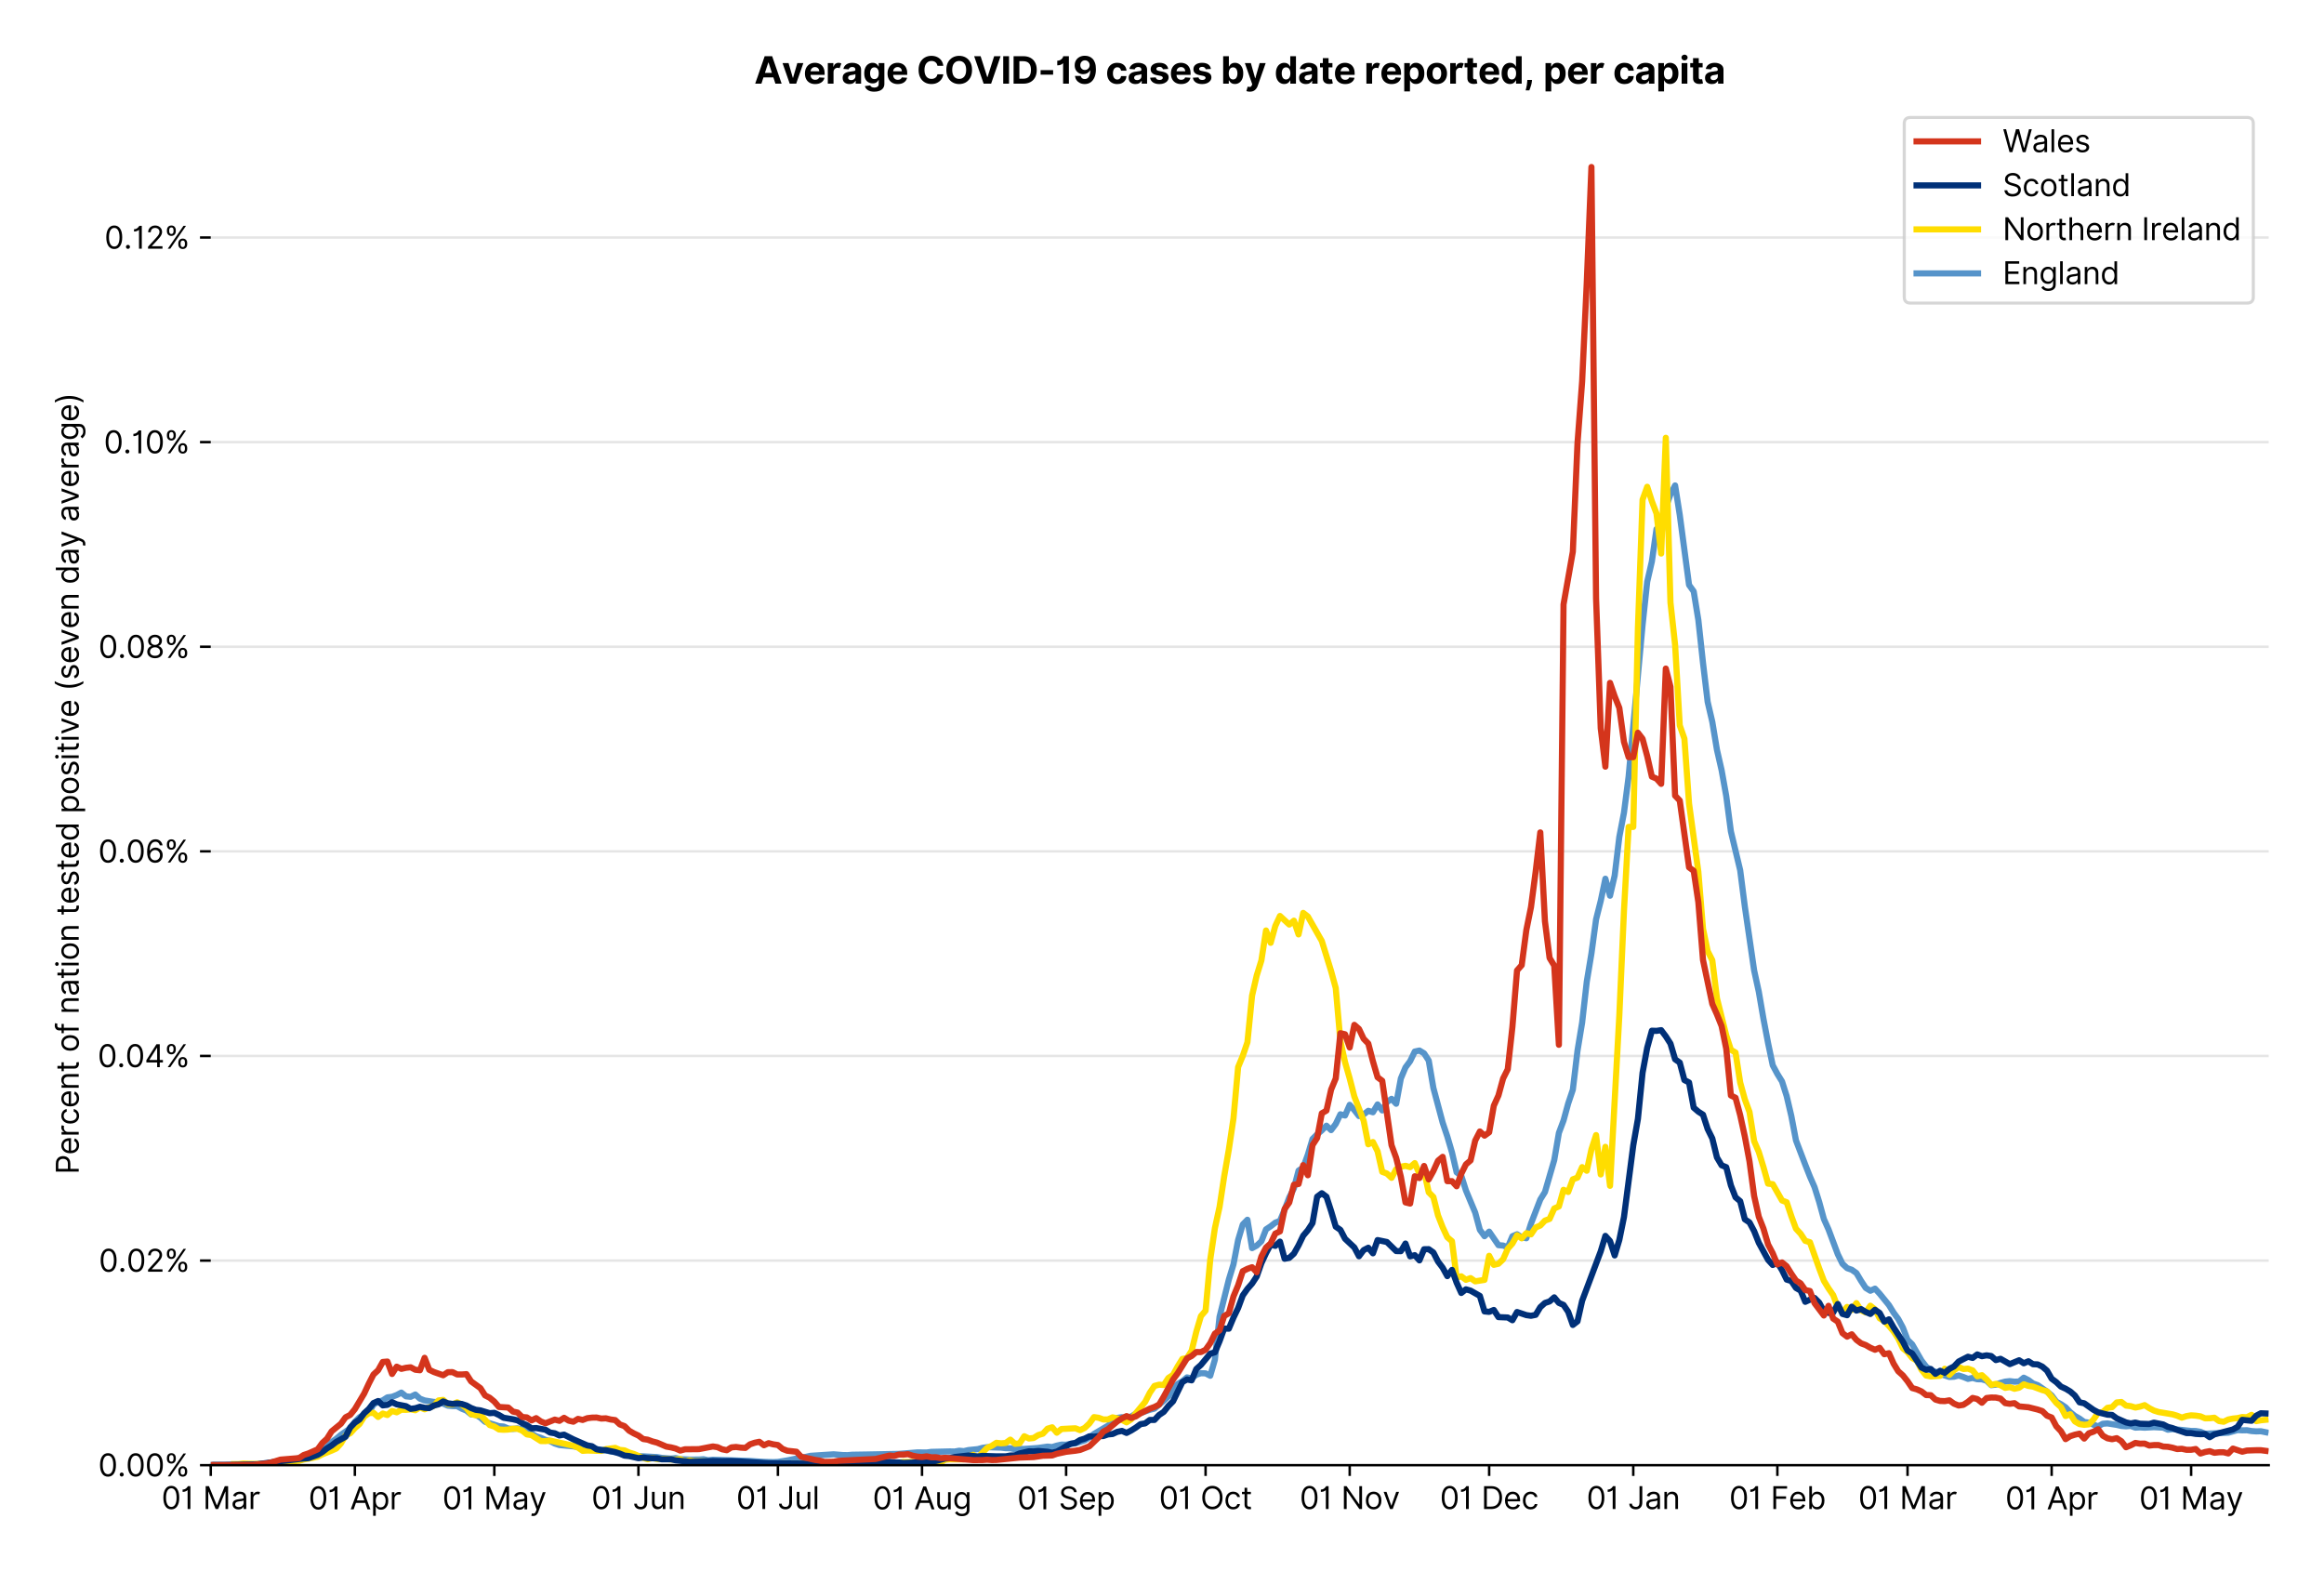 <?xml version="1.0" encoding="utf-8" standalone="no"?>
<!DOCTYPE svg PUBLIC "-//W3C//DTD SVG 1.1//EN"
  "http://www.w3.org/Graphics/SVG/1.1/DTD/svg11.dtd">
<svg version="1.1" viewBox="0 0 756.175 511.276" xmlns="http://www.w3.org/2000/svg" xmlns:xlink="http://www.w3.org/1999/xlink">
 <defs>
  <style type="text/css">*{stroke-linecap:butt;stroke-linejoin:round;}</style>
 </defs>
 <g id="figure_1">
  <g id="patch_1">
   <path d="M 0 511.276 
L 756.175 511.276 
L 756.175 0 
L 0 0 
z
" style="fill:#ffffff;"/>
  </g>
  <g id="axes_1">
   <g id="patch_2">
    <path d="M 68.575 476.745 
L 738.175 476.745 
L 738.175 33.225 
L 68.575 33.225 
z
" style="fill:#ffffff;"/>
   </g>
   <g id="matplotlib.axis_1">
    <g id="xtick_1">
     <g id="line2d_1">
      <defs>
       <path d="M 0 0 
L 0 3.5 
" id="me43666f71a" style="stroke:#000000;stroke-width:0.8;"/>
      </defs>
      <g>
       <use style="stroke:#000000;stroke-width:0.8;" x="68.575" xlink:href="#me43666f71a" y="476.745"/>
      </g>
     </g>
     <g id="text_1">
      <!-- 01 Mar -->
      <g transform="translate(52.538 491.018)scale(0.1 -0.1)">
       <defs>
        <path d="M 2000 -64 
Q 1230 -64 806 561 
Q 382 1186 382 2327 
Q 382 3459 809 4088 
Q 1236 4718 2000 4718 
Q 2764 4718 3191 4088 
Q 3618 3459 3618 2327 
Q 3618 1186 3194 561 
Q 2771 -64 2000 -64 
z
M 2000 436 
Q 2509 436 2791 927 
Q 3073 1418 3073 2327 
Q 3073 3234 2789 3730 
Q 2505 4227 2000 4227 
Q 1496 4227 1211 3730 
Q 927 3234 927 2327 
Q 927 1418 1210 927 
Q 1493 436 2000 436 
z
" id="Inter-Regular-30" transform="scale(0.016)"/>
        <path d="M 1973 4655 
L 1973 0 
L 1409 0 
L 1409 3836 
L 1373 3836 
Q 1341 3773 1209 3692 
Q 1077 3611 868 3551 
Q 659 3491 391 3491 
L 391 3964 
Q 661 3964 859 4061 
Q 1057 4159 1190 4291 
Q 1323 4423 1392 4529 
Q 1461 4636 1473 4655 
L 1973 4655 
z
" id="Inter-Regular-31" transform="scale(0.016)"/>
        <path id="Inter-Regular-20" transform="scale(0.016)"/>
        <path d="M 564 4655 
L 1236 4655 
L 2818 791 
L 2873 791 
L 4455 4655 
L 5127 4655 
L 5127 0 
L 4600 0 
L 4600 3536 
L 4555 3536 
L 3100 0 
L 2591 0 
L 1136 3536 
L 1091 3536 
L 1091 0 
L 564 0 
L 564 4655 
z
" id="Inter-Regular-4d" transform="scale(0.016)"/>
        <path d="M 1518 -82 
Q 1186 -82 916 44 
Q 646 170 486 410 
Q 327 650 327 991 
Q 327 1291 445 1478 
Q 564 1666 761 1773 
Q 959 1880 1199 1933 
Q 1439 1986 1682 2018 
Q 2000 2059 2199 2080 
Q 2398 2102 2490 2154 
Q 2582 2207 2582 2336 
L 2582 2355 
Q 2582 2691 2399 2877 
Q 2216 3064 1846 3064 
Q 1461 3064 1243 2895 
Q 1025 2727 936 2536 
L 427 2718 
Q 564 3036 792 3214 
Q 1021 3393 1292 3464 
Q 1564 3536 1827 3536 
Q 1996 3536 2215 3496 
Q 2434 3457 2640 3334 
Q 2846 3211 2982 2963 
Q 3118 2716 3118 2300 
L 3118 0 
L 2582 0 
L 2582 473 
L 2555 473 
Q 2500 359 2373 229 
Q 2246 100 2034 9 
Q 1823 -82 1518 -82 
z
M 1600 400 
Q 1918 400 2137 525 
Q 2357 650 2469 847 
Q 2582 1045 2582 1264 
L 2582 1755 
Q 2548 1714 2433 1681 
Q 2318 1648 2169 1624 
Q 2021 1600 1881 1583 
Q 1741 1566 1655 1555 
Q 1446 1527 1265 1467 
Q 1084 1407 974 1287 
Q 864 1168 864 964 
Q 864 684 1072 542 
Q 1280 400 1600 400 
z
" id="Inter-Regular-61" transform="scale(0.016)"/>
        <path d="M 491 0 
L 491 3491 
L 1009 3491 
L 1009 2964 
L 1046 2964 
Q 1139 3223 1389 3384 
Q 1639 3545 1955 3545 
Q 2100 3545 2209 3511 
Q 2318 3477 2400 3418 
L 2218 2964 
Q 2161 2993 2085 3010 
Q 2009 3027 1909 3027 
Q 1527 3027 1277 2794 
Q 1027 2561 1027 2209 
L 1027 0 
L 491 0 
z
" id="Inter-Regular-72" transform="scale(0.016)"/>
       </defs>
       <use xlink:href="#Inter-Regular-30"/>
       <use x="62.5" xlink:href="#Inter-Regular-31"/>
       <use x="106.676" xlink:href="#Inter-Regular-20"/>
       <use x="134.801" xlink:href="#Inter-Regular-4d"/>
       <use x="225.994" xlink:href="#Inter-Regular-61"/>
       <use x="282.386" xlink:href="#Inter-Regular-72"/>
      </g>
     </g>
    </g>
    <g id="xtick_2">
     <g id="line2d_2">
      <g>
       <use style="stroke:#000000;stroke-width:0.8;" x="115.465" xlink:href="#me43666f71a" y="476.745"/>
      </g>
     </g>
     <g id="text_2">
      <!-- 01 Apr -->
      <g transform="translate(100.38 491.117)scale(0.1 -0.1)">
       <defs>
        <path d="M 755 0 
L 164 0 
L 1873 4655 
L 2455 4655 
L 4164 0 
L 3573 0 
L 3105 1318 
L 1223 1318 
L 755 0 
z
M 1400 1818 
L 2927 1818 
L 2182 3918 
L 2146 3918 
L 1400 1818 
z
" id="Inter-Regular-41" transform="scale(0.016)"/>
        <path d="M 491 -1309 
L 491 3491 
L 1009 3491 
L 1009 2936 
L 1073 2936 
Q 1132 3027 1237 3169 
Q 1343 3311 1542 3423 
Q 1741 3536 2082 3536 
Q 2523 3536 2859 3315 
Q 3196 3095 3384 2690 
Q 3573 2286 3573 1736 
Q 3573 1182 3384 776 
Q 3196 370 2861 148 
Q 2527 -73 2091 -73 
Q 1755 -73 1552 39 
Q 1350 152 1241 296 
Q 1132 441 1073 536 
L 1027 536 
L 1027 -1309 
L 491 -1309 
z
M 1018 1745 
Q 1018 1152 1276 780 
Q 1534 409 2018 409 
Q 2355 409 2581 587 
Q 2807 766 2921 1069 
Q 3036 1373 3036 1745 
Q 3036 2114 2923 2410 
Q 2811 2707 2585 2881 
Q 2359 3055 2018 3055 
Q 1527 3055 1272 2693 
Q 1018 2332 1018 1745 
z
" id="Inter-Regular-70" transform="scale(0.016)"/>
       </defs>
       <use xlink:href="#Inter-Regular-30"/>
       <use x="62.5" xlink:href="#Inter-Regular-31"/>
       <use x="106.676" xlink:href="#Inter-Regular-20"/>
       <use x="134.801" xlink:href="#Inter-Regular-41"/>
       <use x="202.415" xlink:href="#Inter-Regular-70"/>
       <use x="263.352" xlink:href="#Inter-Regular-72"/>
      </g>
     </g>
    </g>
    <g id="xtick_3">
     <g id="line2d_3">
      <g>
       <use style="stroke:#000000;stroke-width:0.8;" x="160.843" xlink:href="#me43666f71a" y="476.745"/>
      </g>
     </g>
     <g id="text_3">
      <!-- 01 May -->
      <g transform="translate(143.94 491.117)scale(0.1 -0.1)">
       <defs>
        <path d="M 818 -1355 
Q 682 -1355 575 -1333 
Q 468 -1311 427 -1291 
L 564 -818 
Q 857 -893 1053 -814 
Q 1250 -736 1391 -345 
L 1509 -18 
L 218 3491 
L 800 3491 
L 1764 709 
L 1800 709 
L 2764 3491 
L 3346 3491 
L 1846 -564 
Q 1550 -1355 818 -1355 
z
" id="Inter-Regular-79" transform="scale(0.016)"/>
       </defs>
       <use xlink:href="#Inter-Regular-30"/>
       <use x="62.5" xlink:href="#Inter-Regular-31"/>
       <use x="106.676" xlink:href="#Inter-Regular-20"/>
       <use x="134.801" xlink:href="#Inter-Regular-4d"/>
       <use x="225.994" xlink:href="#Inter-Regular-61"/>
       <use x="282.386" xlink:href="#Inter-Regular-79"/>
      </g>
     </g>
    </g>
    <g id="xtick_4">
     <g id="line2d_4">
      <g>
       <use style="stroke:#000000;stroke-width:0.8;" x="207.733" xlink:href="#me43666f71a" y="476.745"/>
      </g>
     </g>
     <g id="text_4">
      <!-- 01 Jun -->
      <g transform="translate(192.449 491.018)scale(0.1 -0.1)">
       <defs>
        <path d="M 2346 4655 
L 2909 4655 
L 2909 1327 
Q 2909 657 2549 296 
Q 2189 -64 1582 -64 
Q 1200 -64 902 76 
Q 605 216 434 475 
Q 264 734 264 1091 
L 818 1091 
Q 818 795 1034 615 
Q 1250 436 1582 436 
Q 1948 436 2147 664 
Q 2346 893 2346 1327 
L 2346 4655 
z
" id="Inter-Regular-4a" transform="scale(0.016)"/>
        <path d="M 2691 1427 
L 2691 3491 
L 3227 3491 
L 3227 0 
L 2691 0 
L 2691 591 
L 2655 591 
Q 2532 325 2273 140 
Q 2014 -45 1618 -45 
Q 1127 -45 809 280 
Q 491 605 491 1273 
L 491 3491 
L 1027 3491 
L 1027 1309 
Q 1027 927 1242 700 
Q 1457 473 1791 473 
Q 1991 473 2199 575 
Q 2407 677 2549 888 
Q 2691 1100 2691 1427 
z
" id="Inter-Regular-75" transform="scale(0.016)"/>
        <path d="M 1027 2100 
L 1027 0 
L 491 0 
L 491 3491 
L 1009 3491 
L 1009 2945 
L 1055 2945 
Q 1177 3211 1427 3373 
Q 1677 3536 2073 3536 
Q 2602 3536 2928 3211 
Q 3255 2886 3255 2218 
L 3255 0 
L 2718 0 
L 2718 2182 
Q 2718 2593 2504 2824 
Q 2291 3055 1918 3055 
Q 1534 3055 1280 2806 
Q 1027 2557 1027 2100 
z
" id="Inter-Regular-6e" transform="scale(0.016)"/>
       </defs>
       <use xlink:href="#Inter-Regular-30"/>
       <use x="62.5" xlink:href="#Inter-Regular-31"/>
       <use x="106.676" xlink:href="#Inter-Regular-20"/>
       <use x="134.801" xlink:href="#Inter-Regular-4a"/>
       <use x="189.063" xlink:href="#Inter-Regular-75"/>
       <use x="247.159" xlink:href="#Inter-Regular-6e"/>
      </g>
     </g>
    </g>
    <g id="xtick_5">
     <g id="line2d_5">
      <g>
       <use style="stroke:#000000;stroke-width:0.8;" x="253.111" xlink:href="#me43666f71a" y="476.745"/>
      </g>
     </g>
     <g id="text_5">
      <!-- 01 Jul -->
      <g transform="translate(239.567 491.018)scale(0.1 -0.1)">
       <defs>
        <path d="M 1027 4655 
L 1027 0 
L 491 0 
L 491 4655 
L 1027 4655 
z
" id="Inter-Regular-6c" transform="scale(0.016)"/>
       </defs>
       <use xlink:href="#Inter-Regular-30"/>
       <use x="62.5" xlink:href="#Inter-Regular-31"/>
       <use x="106.676" xlink:href="#Inter-Regular-20"/>
       <use x="134.801" xlink:href="#Inter-Regular-4a"/>
       <use x="189.063" xlink:href="#Inter-Regular-75"/>
       <use x="247.159" xlink:href="#Inter-Regular-6c"/>
      </g>
     </g>
    </g>
    <g id="xtick_6">
     <g id="line2d_6">
      <g>
       <use style="stroke:#000000;stroke-width:0.8;" x="300.001" xlink:href="#me43666f71a" y="476.745"/>
      </g>
     </g>
     <g id="text_6">
      <!-- 01 Aug -->
      <g transform="translate(283.929 491.117)scale(0.1 -0.1)">
       <defs>
        <path d="M 1900 -1382 
Q 1316 -1382 976 -1169 
Q 636 -957 473 -682 
L 900 -382 
Q 973 -477 1084 -601 
Q 1196 -725 1390 -817 
Q 1584 -909 1900 -909 
Q 2323 -909 2598 -704 
Q 2873 -500 2873 -64 
L 2873 645 
L 2827 645 
Q 2768 550 2660 410 
Q 2552 270 2351 162 
Q 2150 55 1809 55 
Q 1386 55 1051 255 
Q 716 455 521 836 
Q 327 1218 327 1764 
Q 327 2300 516 2699 
Q 705 3098 1041 3317 
Q 1377 3536 1818 3536 
Q 2159 3536 2360 3423 
Q 2561 3311 2669 3169 
Q 2777 3027 2836 2936 
L 2891 2936 
L 2891 3491 
L 3409 3491 
L 3409 -100 
Q 3409 -550 3205 -833 
Q 3002 -1116 2660 -1249 
Q 2318 -1382 1900 -1382 
z
M 1882 536 
Q 2366 536 2624 864 
Q 2882 1193 2882 1773 
Q 2882 2339 2627 2697 
Q 2373 3055 1882 3055 
Q 1541 3055 1315 2882 
Q 1089 2709 976 2418 
Q 864 2127 864 1773 
Q 864 1227 1120 881 
Q 1377 536 1882 536 
z
" id="Inter-Regular-67" transform="scale(0.016)"/>
       </defs>
       <use xlink:href="#Inter-Regular-30"/>
       <use x="62.5" xlink:href="#Inter-Regular-31"/>
       <use x="106.676" xlink:href="#Inter-Regular-20"/>
       <use x="134.801" xlink:href="#Inter-Regular-41"/>
       <use x="202.415" xlink:href="#Inter-Regular-75"/>
       <use x="260.511" xlink:href="#Inter-Regular-67"/>
      </g>
     </g>
    </g>
    <g id="xtick_7">
     <g id="line2d_7">
      <g>
       <use style="stroke:#000000;stroke-width:0.8;" x="346.891" xlink:href="#me43666f71a" y="476.745"/>
      </g>
     </g>
     <g id="text_7">
      <!-- 01 Sep -->
      <g transform="translate(331.004 491.117)scale(0.1 -0.1)">
       <defs>
        <path d="M 3109 3491 
Q 3068 3836 2777 4027 
Q 2486 4218 2064 4218 
Q 1600 4218 1318 3999 
Q 1036 3780 1036 3445 
Q 1036 3195 1189 3042 
Q 1343 2889 1553 2803 
Q 1764 2718 1936 2673 
L 2409 2545 
Q 2591 2498 2815 2414 
Q 3039 2330 3244 2185 
Q 3450 2041 3584 1816 
Q 3718 1591 3718 1264 
Q 3718 886 3521 581 
Q 3325 277 2949 97 
Q 2573 -82 2036 -82 
Q 1286 -82 845 272 
Q 405 627 364 1200 
L 946 1200 
Q 968 936 1124 764 
Q 1280 593 1519 510 
Q 1759 427 2036 427 
Q 2359 427 2616 533 
Q 2873 639 3023 828 
Q 3173 1018 3173 1273 
Q 3173 1505 3043 1650 
Q 2914 1795 2702 1886 
Q 2491 1977 2246 2045 
L 1673 2209 
Q 1127 2366 809 2657 
Q 491 2948 491 3418 
Q 491 3809 703 4101 
Q 916 4393 1276 4555 
Q 1636 4718 2082 4718 
Q 2532 4718 2882 4558 
Q 3232 4398 3437 4120 
Q 3643 3843 3655 3491 
L 3109 3491 
z
" id="Inter-Regular-53" transform="scale(0.016)"/>
        <path d="M 1955 -73 
Q 1450 -73 1085 151 
Q 721 375 524 778 
Q 327 1182 327 1718 
Q 327 2255 524 2665 
Q 721 3075 1074 3305 
Q 1427 3536 1900 3536 
Q 2173 3536 2439 3445 
Q 2705 3355 2923 3151 
Q 3141 2948 3270 2614 
Q 3400 2280 3400 1791 
L 3400 1564 
L 866 1564 
Q 884 1005 1183 707 
Q 1482 409 1955 409 
Q 2271 409 2498 545 
Q 2725 682 2827 955 
L 3346 809 
Q 3223 414 2854 170 
Q 2486 -73 1955 -73 
z
M 866 2027 
L 2855 2027 
Q 2855 2470 2595 2762 
Q 2336 3055 1900 3055 
Q 1593 3055 1368 2911 
Q 1143 2768 1013 2533 
Q 884 2298 866 2027 
z
" id="Inter-Regular-65" transform="scale(0.016)"/>
       </defs>
       <use xlink:href="#Inter-Regular-30"/>
       <use x="62.5" xlink:href="#Inter-Regular-31"/>
       <use x="106.676" xlink:href="#Inter-Regular-20"/>
       <use x="134.801" xlink:href="#Inter-Regular-53"/>
       <use x="198.58" xlink:href="#Inter-Regular-65"/>
       <use x="256.818" xlink:href="#Inter-Regular-70"/>
      </g>
     </g>
    </g>
    <g id="xtick_8">
     <g id="line2d_8">
      <g>
       <use style="stroke:#000000;stroke-width:0.8;" x="392.269" xlink:href="#me43666f71a" y="476.745"/>
      </g>
     </g>
     <g id="text_8">
      <!-- 01 Oct -->
      <g transform="translate(377.113 491.018)scale(0.1 -0.1)">
       <defs>
        <path d="M 4491 2327 
Q 4491 1591 4225 1054 
Q 3959 518 3495 227 
Q 3032 -64 2436 -64 
Q 1841 -64 1377 227 
Q 914 518 648 1054 
Q 382 1591 382 2327 
Q 382 3064 648 3600 
Q 914 4136 1377 4427 
Q 1841 4718 2436 4718 
Q 3032 4718 3495 4427 
Q 3959 4136 4225 3600 
Q 4491 3064 4491 2327 
z
M 3946 2327 
Q 3946 2932 3744 3348 
Q 3543 3764 3201 3977 
Q 2859 4191 2436 4191 
Q 2014 4191 1672 3977 
Q 1330 3764 1128 3348 
Q 927 2932 927 2327 
Q 927 1723 1128 1307 
Q 1330 891 1672 677 
Q 2014 464 2436 464 
Q 2859 464 3201 677 
Q 3543 891 3744 1307 
Q 3946 1723 3946 2327 
z
" id="Inter-Regular-4f" transform="scale(0.016)"/>
        <path d="M 1909 -73 
Q 1418 -73 1063 159 
Q 709 391 518 798 
Q 327 1205 327 1727 
Q 327 2259 524 2667 
Q 721 3075 1074 3305 
Q 1427 3536 1900 3536 
Q 2268 3536 2563 3400 
Q 2859 3264 3047 3018 
Q 3236 2773 3282 2445 
L 2746 2445 
Q 2684 2684 2474 2869 
Q 2264 3055 1909 3055 
Q 1439 3055 1151 2697 
Q 864 2339 864 1745 
Q 864 1139 1148 774 
Q 1432 409 1909 409 
Q 2223 409 2447 570 
Q 2671 732 2746 1018 
L 3282 1018 
Q 3236 709 3058 462 
Q 2880 216 2588 71 
Q 2296 -73 1909 -73 
z
" id="Inter-Regular-63" transform="scale(0.016)"/>
        <path d="M 2009 3491 
L 2009 3036 
L 1264 3036 
L 1264 1000 
Q 1264 773 1331 660 
Q 1398 548 1503 510 
Q 1609 473 1727 473 
Q 1816 473 1873 483 
Q 1930 493 1964 500 
L 2073 18 
Q 2018 -2 1920 -23 
Q 1823 -45 1673 -45 
Q 1446 -45 1228 52 
Q 1011 150 869 350 
Q 727 550 727 855 
L 727 3036 
L 200 3036 
L 200 3491 
L 727 3491 
L 727 4327 
L 1264 4327 
L 1264 3491 
L 2009 3491 
z
" id="Inter-Regular-74" transform="scale(0.016)"/>
       </defs>
       <use xlink:href="#Inter-Regular-30"/>
       <use x="62.5" xlink:href="#Inter-Regular-31"/>
       <use x="106.676" xlink:href="#Inter-Regular-20"/>
       <use x="134.801" xlink:href="#Inter-Regular-4f"/>
       <use x="210.938" xlink:href="#Inter-Regular-63"/>
       <use x="266.761" xlink:href="#Inter-Regular-74"/>
      </g>
     </g>
    </g>
    <g id="xtick_9">
     <g id="line2d_9">
      <g>
       <use style="stroke:#000000;stroke-width:0.8;" x="439.159" xlink:href="#me43666f71a" y="476.745"/>
      </g>
     </g>
     <g id="text_9">
      <!-- 01 Nov -->
      <g transform="translate(422.888 491.018)scale(0.1 -0.1)">
       <defs>
        <path d="M 4255 4655 
L 4255 0 
L 3709 0 
L 1173 3655 
L 1127 3655 
L 1127 0 
L 564 0 
L 564 4655 
L 1109 4655 
L 3655 991 
L 3700 991 
L 3700 4655 
L 4255 4655 
z
" id="Inter-Regular-4e" transform="scale(0.016)"/>
        <path d="M 1909 -73 
Q 1436 -73 1080 152 
Q 725 377 526 781 
Q 327 1186 327 1727 
Q 327 2273 526 2679 
Q 725 3086 1080 3311 
Q 1436 3536 1909 3536 
Q 2382 3536 2737 3311 
Q 3093 3086 3292 2679 
Q 3491 2273 3491 1727 
Q 3491 1186 3292 781 
Q 3093 377 2737 152 
Q 2382 -73 1909 -73 
z
M 1909 409 
Q 2268 409 2500 593 
Q 2732 777 2843 1077 
Q 2955 1377 2955 1727 
Q 2955 2077 2843 2379 
Q 2732 2682 2500 2868 
Q 2268 3055 1909 3055 
Q 1550 3055 1318 2868 
Q 1086 2682 975 2379 
Q 864 2077 864 1727 
Q 864 1377 975 1077 
Q 1086 777 1318 593 
Q 1550 409 1909 409 
z
" id="Inter-Regular-6f" transform="scale(0.016)"/>
        <path d="M 3346 3491 
L 2055 0 
L 1509 0 
L 218 3491 
L 800 3491 
L 1764 709 
L 1800 709 
L 2764 3491 
L 3346 3491 
z
" id="Inter-Regular-76" transform="scale(0.016)"/>
       </defs>
       <use xlink:href="#Inter-Regular-30"/>
       <use x="62.5" xlink:href="#Inter-Regular-31"/>
       <use x="106.676" xlink:href="#Inter-Regular-20"/>
       <use x="134.801" xlink:href="#Inter-Regular-4e"/>
       <use x="210.085" xlink:href="#Inter-Regular-6f"/>
       <use x="269.744" xlink:href="#Inter-Regular-76"/>
      </g>
     </g>
    </g>
    <g id="xtick_10">
     <g id="line2d_10">
      <g>
       <use style="stroke:#000000;stroke-width:0.8;" x="484.537" xlink:href="#me43666f71a" y="476.745"/>
      </g>
     </g>
     <g id="text_10">
      <!-- 01 Dec -->
      <g transform="translate(468.5 491.018)scale(0.1 -0.1)">
       <defs>
        <path d="M 2000 0 
L 564 0 
L 564 4655 
L 2064 4655 
Q 2741 4655 3223 4376 
Q 3705 4098 3961 3578 
Q 4218 3059 4218 2336 
Q 4218 1609 3959 1085 
Q 3700 561 3204 280 
Q 2709 0 2000 0 
z
M 1127 500 
L 1964 500 
Q 2830 500 3251 992 
Q 3673 1484 3673 2336 
Q 3673 3182 3259 3668 
Q 2846 4155 2027 4155 
L 1127 4155 
L 1127 500 
z
" id="Inter-Regular-44" transform="scale(0.016)"/>
       </defs>
       <use xlink:href="#Inter-Regular-30"/>
       <use x="62.5" xlink:href="#Inter-Regular-31"/>
       <use x="106.676" xlink:href="#Inter-Regular-20"/>
       <use x="134.801" xlink:href="#Inter-Regular-44"/>
       <use x="206.676" xlink:href="#Inter-Regular-65"/>
       <use x="264.915" xlink:href="#Inter-Regular-63"/>
      </g>
     </g>
    </g>
    <g id="xtick_11">
     <g id="line2d_11">
      <g>
       <use style="stroke:#000000;stroke-width:0.8;" x="531.427" xlink:href="#me43666f71a" y="476.745"/>
      </g>
     </g>
     <g id="text_11">
      <!-- 01 Jan -->
      <g transform="translate(516.228 491.018)scale(0.1 -0.1)">
       <use xlink:href="#Inter-Regular-30"/>
       <use x="62.5" xlink:href="#Inter-Regular-31"/>
       <use x="106.676" xlink:href="#Inter-Regular-20"/>
       <use x="134.801" xlink:href="#Inter-Regular-4a"/>
       <use x="189.063" xlink:href="#Inter-Regular-61"/>
       <use x="245.455" xlink:href="#Inter-Regular-6e"/>
      </g>
     </g>
    </g>
    <g id="xtick_12">
     <g id="line2d_12">
      <g>
       <use style="stroke:#000000;stroke-width:0.8;" x="578.317" xlink:href="#me43666f71a" y="476.745"/>
      </g>
     </g>
     <g id="text_12">
      <!-- 01 Feb -->
      <g transform="translate(562.628 491.018)scale(0.1 -0.1)">
       <defs>
        <path d="M 564 0 
L 564 4655 
L 3355 4655 
L 3355 4155 
L 1127 4155 
L 1127 2582 
L 3146 2582 
L 3146 2082 
L 1127 2082 
L 1127 0 
L 564 0 
z
" id="Inter-Regular-46" transform="scale(0.016)"/>
        <path d="M 564 0 
L 564 4655 
L 1100 4655 
L 1100 2936 
L 1146 2936 
Q 1205 3027 1310 3169 
Q 1416 3311 1615 3423 
Q 1814 3536 2155 3536 
Q 2596 3536 2932 3315 
Q 3268 3095 3457 2690 
Q 3646 2286 3646 1736 
Q 3646 1182 3457 776 
Q 3268 370 2934 148 
Q 2600 -73 2164 -73 
Q 1827 -73 1625 39 
Q 1423 152 1314 296 
Q 1205 441 1146 536 
L 1082 536 
L 1082 0 
L 564 0 
z
M 1091 1745 
Q 1091 1152 1349 780 
Q 1607 409 2091 409 
Q 2427 409 2653 587 
Q 2880 766 2994 1069 
Q 3109 1373 3109 1745 
Q 3109 2114 2996 2410 
Q 2884 2707 2658 2881 
Q 2432 3055 2091 3055 
Q 1600 3055 1345 2693 
Q 1091 2332 1091 1745 
z
" id="Inter-Regular-62" transform="scale(0.016)"/>
       </defs>
       <use xlink:href="#Inter-Regular-30"/>
       <use x="62.5" xlink:href="#Inter-Regular-31"/>
       <use x="106.676" xlink:href="#Inter-Regular-20"/>
       <use x="134.801" xlink:href="#Inter-Regular-46"/>
       <use x="193.466" xlink:href="#Inter-Regular-65"/>
       <use x="251.705" xlink:href="#Inter-Regular-62"/>
      </g>
     </g>
    </g>
    <g id="xtick_13">
     <g id="line2d_13">
      <g>
       <use style="stroke:#000000;stroke-width:0.8;" x="620.67" xlink:href="#me43666f71a" y="476.745"/>
      </g>
     </g>
     <g id="text_13">
      <!-- 01 Mar -->
      <g transform="translate(604.633 491.018)scale(0.1 -0.1)">
       <use xlink:href="#Inter-Regular-30"/>
       <use x="62.5" xlink:href="#Inter-Regular-31"/>
       <use x="106.676" xlink:href="#Inter-Regular-20"/>
       <use x="134.801" xlink:href="#Inter-Regular-4d"/>
       <use x="225.994" xlink:href="#Inter-Regular-61"/>
       <use x="282.386" xlink:href="#Inter-Regular-72"/>
      </g>
     </g>
    </g>
    <g id="xtick_14">
     <g id="line2d_14">
      <g>
       <use style="stroke:#000000;stroke-width:0.8;" x="667.56" xlink:href="#me43666f71a" y="476.745"/>
      </g>
     </g>
     <g id="text_14">
      <!-- 01 Apr -->
      <g transform="translate(652.475 491.117)scale(0.1 -0.1)">
       <use xlink:href="#Inter-Regular-30"/>
       <use x="62.5" xlink:href="#Inter-Regular-31"/>
       <use x="106.676" xlink:href="#Inter-Regular-20"/>
       <use x="134.801" xlink:href="#Inter-Regular-41"/>
       <use x="202.415" xlink:href="#Inter-Regular-70"/>
       <use x="263.352" xlink:href="#Inter-Regular-72"/>
      </g>
     </g>
    </g>
    <g id="xtick_15">
     <g id="line2d_15">
      <g>
       <use style="stroke:#000000;stroke-width:0.8;" x="712.938" xlink:href="#me43666f71a" y="476.745"/>
      </g>
     </g>
     <g id="text_15">
      <!-- 01 May -->
      <g transform="translate(696.035 491.117)scale(0.1 -0.1)">
       <use xlink:href="#Inter-Regular-30"/>
       <use x="62.5" xlink:href="#Inter-Regular-31"/>
       <use x="106.676" xlink:href="#Inter-Regular-20"/>
       <use x="134.801" xlink:href="#Inter-Regular-4d"/>
       <use x="225.994" xlink:href="#Inter-Regular-61"/>
       <use x="282.386" xlink:href="#Inter-Regular-79"/>
      </g>
     </g>
    </g>
   </g>
   <g id="matplotlib.axis_2">
    <g id="ytick_1">
     <g id="line2d_16">
      <path clip-path="url(#pc4c0e1bcd5)" d="M 68.575 476.745 
L 738.175 476.745 
" style="fill:none;stroke:#e5e5e5;stroke-linecap:square;stroke-width:0.8;"/>
     </g>
     <g id="line2d_17">
      <defs>
       <path d="M 0 0 
L -3.5 0 
" id="m05442b5bc5" style="stroke:#000000;stroke-width:0.8;"/>
      </defs>
      <g>
       <use style="stroke:#000000;stroke-width:0.8;" x="68.575" xlink:href="#m05442b5bc5" y="476.745"/>
      </g>
     </g>
     <g id="text_16">
      <!-- 0.00% -->
      <g transform="translate(31.944 480.382)scale(0.1 -0.1)">
       <defs>
        <path d="M 882 -36 
Q 714 -36 593 84 
Q 473 205 473 373 
Q 473 541 593 661 
Q 714 782 882 782 
Q 1050 782 1170 661 
Q 1291 541 1291 373 
Q 1291 205 1170 84 
Q 1050 -36 882 -36 
z
" id="Inter-Regular-2e" transform="scale(0.016)"/>
        <path d="M 2855 873 
L 2855 1118 
Q 2855 1373 2960 1585 
Q 3066 1798 3269 1926 
Q 3473 2055 3764 2055 
Q 4059 2055 4259 1926 
Q 4459 1798 4561 1585 
Q 4664 1373 4664 1118 
L 4664 873 
Q 4664 618 4560 405 
Q 4457 193 4256 64 
Q 4055 -64 3764 -64 
Q 3468 -64 3266 64 
Q 3064 193 2959 405 
Q 2855 618 2855 873 
z
M 536 3536 
L 536 3782 
Q 536 4036 642 4248 
Q 748 4461 951 4589 
Q 1155 4718 1446 4718 
Q 1741 4718 1941 4589 
Q 2141 4461 2243 4248 
Q 2346 4036 2346 3782 
L 2346 3536 
Q 2346 3282 2242 3069 
Q 2139 2857 1937 2728 
Q 1736 2600 1446 2600 
Q 1150 2600 948 2728 
Q 746 2857 641 3069 
Q 536 3282 536 3536 
z
M 709 0 
L 3909 4655 
L 4427 4655 
L 1227 0 
L 709 0 
z
M 3318 1118 
L 3318 873 
Q 3318 661 3418 494 
Q 3518 327 3764 327 
Q 4002 327 4101 494 
Q 4200 661 4200 873 
L 4200 1118 
Q 4200 1330 4104 1497 
Q 4009 1664 3764 1664 
Q 3525 1664 3421 1497 
Q 3318 1330 3318 1118 
z
M 1000 3782 
L 1000 3536 
Q 1000 3325 1100 3158 
Q 1200 2991 1446 2991 
Q 1684 2991 1783 3158 
Q 1882 3325 1882 3536 
L 1882 3782 
Q 1882 3993 1786 4160 
Q 1691 4327 1446 4327 
Q 1207 4327 1103 4160 
Q 1000 3993 1000 3782 
z
" id="Inter-Regular-25" transform="scale(0.016)"/>
       </defs>
       <use xlink:href="#Inter-Regular-30"/>
       <use x="62.5" xlink:href="#Inter-Regular-2e"/>
       <use x="90.057" xlink:href="#Inter-Regular-30"/>
       <use x="152.557" xlink:href="#Inter-Regular-30"/>
       <use x="215.057" xlink:href="#Inter-Regular-25"/>
      </g>
     </g>
    </g>
    <g id="ytick_2">
     <g id="line2d_18">
      <path clip-path="url(#pc4c0e1bcd5)" d="M 68.575 410.168 
L 738.175 410.168 
" style="fill:none;stroke:#e5e5e5;stroke-linecap:square;stroke-width:0.8;"/>
     </g>
     <g id="line2d_19">
      <g>
       <use style="stroke:#000000;stroke-width:0.8;" x="68.575" xlink:href="#m05442b5bc5" y="410.168"/>
      </g>
     </g>
     <g id="text_17">
      <!-- 0.02% -->
      <g transform="translate(32.142 413.805)scale(0.1 -0.1)">
       <defs>
        <path d="M 482 0 
L 482 409 
L 2018 2091 
Q 2289 2386 2464 2605 
Q 2639 2825 2724 3019 
Q 2809 3214 2809 3427 
Q 2809 3795 2553 4011 
Q 2298 4227 1918 4227 
Q 1514 4227 1275 3985 
Q 1036 3743 1036 3345 
L 500 3345 
Q 500 3755 688 4064 
Q 877 4373 1203 4545 
Q 1530 4718 1936 4718 
Q 2346 4718 2661 4545 
Q 2977 4373 3156 4079 
Q 3336 3786 3336 3427 
Q 3336 3170 3244 2926 
Q 3152 2682 2926 2383 
Q 2700 2084 2300 1655 
L 1255 536 
L 1255 500 
L 3418 500 
L 3418 0 
L 482 0 
z
" id="Inter-Regular-32" transform="scale(0.016)"/>
       </defs>
       <use xlink:href="#Inter-Regular-30"/>
       <use x="62.5" xlink:href="#Inter-Regular-2e"/>
       <use x="90.057" xlink:href="#Inter-Regular-30"/>
       <use x="152.557" xlink:href="#Inter-Regular-32"/>
       <use x="213.068" xlink:href="#Inter-Regular-25"/>
      </g>
     </g>
    </g>
    <g id="ytick_3">
     <g id="line2d_20">
      <path clip-path="url(#pc4c0e1bcd5)" d="M 68.575 343.591 
L 738.175 343.591 
" style="fill:none;stroke:#e5e5e5;stroke-linecap:square;stroke-width:0.8;"/>
     </g>
     <g id="line2d_21">
      <g>
       <use style="stroke:#000000;stroke-width:0.8;" x="68.575" xlink:href="#m05442b5bc5" y="343.591"/>
      </g>
     </g>
     <g id="text_18">
      <!-- 0.04% -->
      <g transform="translate(31.773 347.228)scale(0.1 -0.1)">
       <defs>
        <path d="M 373 955 
L 373 1418 
L 2418 4655 
L 3100 4655 
L 3100 1455 
L 3736 1455 
L 3736 955 
L 3100 955 
L 3100 0 
L 2564 0 
L 2564 955 
L 373 955 
z
M 2564 1455 
L 2564 3936 
L 2527 3936 
L 982 1491 
L 982 1455 
L 2564 1455 
z
" id="Inter-Regular-34" transform="scale(0.016)"/>
       </defs>
       <use xlink:href="#Inter-Regular-30"/>
       <use x="62.5" xlink:href="#Inter-Regular-2e"/>
       <use x="90.057" xlink:href="#Inter-Regular-30"/>
       <use x="152.557" xlink:href="#Inter-Regular-34"/>
       <use x="216.761" xlink:href="#Inter-Regular-25"/>
      </g>
     </g>
    </g>
    <g id="ytick_4">
     <g id="line2d_22">
      <path clip-path="url(#pc4c0e1bcd5)" d="M 68.575 277.014 
L 738.175 277.014 
" style="fill:none;stroke:#e5e5e5;stroke-linecap:square;stroke-width:0.8;"/>
     </g>
     <g id="line2d_23">
      <g>
       <use style="stroke:#000000;stroke-width:0.8;" x="68.575" xlink:href="#m05442b5bc5" y="277.014"/>
      </g>
     </g>
     <g id="text_19">
      <!-- 0.06% -->
      <g transform="translate(31.958 280.651)scale(0.1 -0.1)">
       <defs>
        <path d="M 2027 -64 
Q 1741 -59 1454 45 
Q 1168 150 932 399 
Q 696 648 552 1074 
Q 409 1500 409 2145 
Q 409 3386 861 4056 
Q 1314 4727 2100 4727 
Q 2686 4727 3073 4384 
Q 3461 4041 3546 3491 
L 2991 3491 
Q 2914 3811 2691 4019 
Q 2468 4227 2100 4227 
Q 1559 4227 1249 3755 
Q 939 3284 936 2427 
L 973 2427 
Q 1164 2716 1461 2880 
Q 1759 3045 2118 3045 
Q 2518 3045 2850 2846 
Q 3182 2648 3382 2299 
Q 3582 1950 3582 1500 
Q 3582 1068 3389 710 
Q 3196 352 2847 142 
Q 2498 -68 2027 -64 
z
M 2027 436 
Q 2314 436 2542 579 
Q 2771 723 2903 964 
Q 3036 1205 3036 1500 
Q 3036 1789 2908 2026 
Q 2780 2264 2556 2404 
Q 2332 2545 2046 2545 
Q 1757 2545 1525 2397 
Q 1293 2250 1157 2010 
Q 1021 1770 1018 1491 
Q 1018 1214 1149 973 
Q 1280 732 1508 584 
Q 1736 436 2027 436 
z
" id="Inter-Regular-36" transform="scale(0.016)"/>
       </defs>
       <use xlink:href="#Inter-Regular-30"/>
       <use x="62.5" xlink:href="#Inter-Regular-2e"/>
       <use x="90.057" xlink:href="#Inter-Regular-30"/>
       <use x="152.557" xlink:href="#Inter-Regular-36"/>
       <use x="214.915" xlink:href="#Inter-Regular-25"/>
      </g>
     </g>
    </g>
    <g id="ytick_5">
     <g id="line2d_24">
      <path clip-path="url(#pc4c0e1bcd5)" d="M 68.575 210.437 
L 738.175 210.437 
" style="fill:none;stroke:#e5e5e5;stroke-linecap:square;stroke-width:0.8;"/>
     </g>
     <g id="line2d_25">
      <g>
       <use style="stroke:#000000;stroke-width:0.8;" x="68.575" xlink:href="#m05442b5bc5" y="210.437"/>
      </g>
     </g>
     <g id="text_20">
      <!-- 0.08% -->
      <g transform="translate(32.028 214.074)scale(0.1 -0.1)">
       <defs>
        <path d="M 1973 -64 
Q 1505 -64 1147 103 
Q 789 270 589 564 
Q 389 859 391 1236 
Q 389 1532 507 1783 
Q 625 2034 830 2203 
Q 1036 2373 1291 2418 
L 1291 2445 
Q 957 2532 759 2821 
Q 561 3111 564 3482 
Q 561 3836 743 4115 
Q 925 4395 1244 4556 
Q 1564 4718 1973 4718 
Q 2377 4718 2695 4556 
Q 3014 4395 3197 4115 
Q 3380 3836 3382 3482 
Q 3380 3111 3181 2821 
Q 2982 2532 2655 2445 
L 2655 2418 
Q 2907 2373 3109 2203 
Q 3311 2034 3431 1783 
Q 3552 1532 3555 1236 
Q 3552 859 3351 564 
Q 3150 270 2794 103 
Q 2439 -64 1973 -64 
z
M 1973 436 
Q 2446 436 2722 662 
Q 2998 889 3000 1264 
Q 2998 1527 2864 1729 
Q 2730 1932 2499 2048 
Q 2268 2164 1973 2164 
Q 1675 2164 1442 2048 
Q 1209 1932 1076 1729 
Q 943 1527 946 1264 
Q 943 889 1218 662 
Q 1493 436 1973 436 
z
M 1973 2645 
Q 2348 2645 2591 2864 
Q 2834 3084 2836 3445 
Q 2834 3800 2596 4013 
Q 2359 4227 1973 4227 
Q 1582 4227 1344 4013 
Q 1107 3800 1109 3445 
Q 1107 3084 1349 2864 
Q 1591 2645 1973 2645 
z
" id="Inter-Regular-38" transform="scale(0.016)"/>
       </defs>
       <use xlink:href="#Inter-Regular-30"/>
       <use x="62.5" xlink:href="#Inter-Regular-2e"/>
       <use x="90.057" xlink:href="#Inter-Regular-30"/>
       <use x="152.557" xlink:href="#Inter-Regular-38"/>
       <use x="214.205" xlink:href="#Inter-Regular-25"/>
      </g>
     </g>
    </g>
    <g id="ytick_6">
     <g id="line2d_26">
      <path clip-path="url(#pc4c0e1bcd5)" d="M 68.575 143.86 
L 738.175 143.86 
" style="fill:none;stroke:#e5e5e5;stroke-linecap:square;stroke-width:0.8;"/>
     </g>
     <g id="line2d_27">
      <g>
       <use style="stroke:#000000;stroke-width:0.8;" x="68.575" xlink:href="#m05442b5bc5" y="143.86"/>
      </g>
     </g>
     <g id="text_21">
      <!-- 0.10% -->
      <g transform="translate(33.777 147.497)scale(0.1 -0.1)">
       <use xlink:href="#Inter-Regular-30"/>
       <use x="62.5" xlink:href="#Inter-Regular-2e"/>
       <use x="90.057" xlink:href="#Inter-Regular-31"/>
       <use x="134.233" xlink:href="#Inter-Regular-30"/>
       <use x="196.733" xlink:href="#Inter-Regular-25"/>
      </g>
     </g>
    </g>
    <g id="ytick_7">
     <g id="line2d_28">
      <path clip-path="url(#pc4c0e1bcd5)" d="M 68.575 77.284 
L 738.175 77.284 
" style="fill:none;stroke:#e5e5e5;stroke-linecap:square;stroke-width:0.8;"/>
     </g>
     <g id="line2d_29">
      <g>
       <use style="stroke:#000000;stroke-width:0.8;" x="68.575" xlink:href="#m05442b5bc5" y="77.284"/>
      </g>
     </g>
     <g id="text_22">
      <!-- 0.12% -->
      <g transform="translate(33.975 80.92)scale(0.1 -0.1)">
       <use xlink:href="#Inter-Regular-30"/>
       <use x="62.5" xlink:href="#Inter-Regular-2e"/>
       <use x="90.057" xlink:href="#Inter-Regular-31"/>
       <use x="134.233" xlink:href="#Inter-Regular-32"/>
       <use x="194.744" xlink:href="#Inter-Regular-25"/>
      </g>
     </g>
    </g>
    <g id="text_23">
     <!-- Percent of nation tested positive (seven day average) -->
     <g transform="translate(25.614 382.124)rotate(-90)scale(0.1 -0.1)">
      <defs>
       <path d="M 564 0 
L 564 4655 
L 2136 4655 
Q 2684 4655 3033 4458 
Q 3382 4261 3550 3927 
Q 3718 3593 3718 3182 
Q 3718 2770 3551 2434 
Q 3384 2098 3036 1899 
Q 2689 1700 2146 1700 
L 1127 1700 
L 1127 0 
L 564 0 
z
M 1127 2200 
L 2127 2200 
Q 2689 2200 2926 2482 
Q 3164 2764 3164 3182 
Q 3164 3602 2925 3878 
Q 2686 4155 2118 4155 
L 1127 4155 
L 1127 2200 
z
" id="Inter-Regular-50" transform="scale(0.016)"/>
       <path d="M 2046 3491 
L 2046 3036 
L 1264 3036 
L 1264 0 
L 727 0 
L 727 3036 
L 164 3036 
L 164 3491 
L 727 3491 
L 727 3973 
Q 727 4273 868 4473 
Q 1009 4673 1234 4773 
Q 1459 4873 1709 4873 
Q 1907 4873 2032 4841 
Q 2157 4809 2218 4782 
L 2064 4318 
Q 2023 4332 1951 4352 
Q 1880 4373 1764 4373 
Q 1498 4373 1381 4239 
Q 1264 4105 1264 3845 
L 1264 3491 
L 2046 3491 
z
" id="Inter-Regular-66" transform="scale(0.016)"/>
       <path d="M 491 0 
L 491 3491 
L 1027 3491 
L 1027 0 
L 491 0 
z
M 764 4073 
Q 607 4073 494 4179 
Q 382 4286 382 4436 
Q 382 4586 494 4693 
Q 607 4800 764 4800 
Q 921 4800 1033 4693 
Q 1146 4586 1146 4436 
Q 1146 4286 1033 4179 
Q 921 4073 764 4073 
z
" id="Inter-Regular-69" transform="scale(0.016)"/>
       <path d="M 2964 2709 
L 2482 2573 
Q 2411 2755 2245 2914 
Q 2080 3073 1727 3073 
Q 1407 3073 1194 2926 
Q 982 2780 982 2555 
Q 982 2355 1127 2239 
Q 1273 2123 1582 2045 
L 2100 1918 
Q 3027 1691 3027 973 
Q 3027 673 2855 436 
Q 2684 200 2377 63 
Q 2071 -73 1664 -73 
Q 1130 -73 780 159 
Q 430 391 336 836 
L 846 964 
Q 989 400 1655 400 
Q 2030 400 2251 560 
Q 2473 720 2473 945 
Q 2473 1316 1955 1436 
L 1373 1573 
Q 893 1686 669 1926 
Q 446 2166 446 2527 
Q 446 2823 613 3050 
Q 780 3277 1069 3406 
Q 1359 3536 1727 3536 
Q 2246 3536 2542 3309 
Q 2839 3082 2964 2709 
z
" id="Inter-Regular-73" transform="scale(0.016)"/>
       <path d="M 1809 -73 
Q 1373 -73 1039 148 
Q 705 370 516 776 
Q 327 1182 327 1736 
Q 327 2286 516 2690 
Q 705 3095 1041 3315 
Q 1377 3536 1818 3536 
Q 2159 3536 2358 3423 
Q 2557 3311 2662 3169 
Q 2768 3027 2827 2936 
L 2873 2936 
L 2873 4655 
L 3409 4655 
L 3409 0 
L 2891 0 
L 2891 536 
L 2827 536 
Q 2768 441 2659 296 
Q 2550 152 2348 39 
Q 2146 -73 1809 -73 
z
M 1882 409 
Q 2366 409 2624 780 
Q 2882 1152 2882 1745 
Q 2882 2332 2627 2693 
Q 2373 3055 1882 3055 
Q 1541 3055 1315 2881 
Q 1089 2707 976 2410 
Q 864 2114 864 1745 
Q 864 1373 978 1069 
Q 1093 766 1319 587 
Q 1546 409 1882 409 
z
" id="Inter-Regular-64" transform="scale(0.016)"/>
       <path d="M 682 1964 
Q 682 2823 906 3544 
Q 1130 4266 1546 4873 
L 2018 4873 
Q 1800 4573 1623 4095 
Q 1446 3618 1341 3061 
Q 1236 2505 1236 1964 
Q 1236 1423 1341 866 
Q 1446 309 1623 -168 
Q 1800 -645 2018 -945 
L 1546 -945 
Q 1130 -339 906 383 
Q 682 1105 682 1964 
z
" id="Inter-Regular-28" transform="scale(0.016)"/>
       <path d="M 1638 1940 
Q 1638 1081 1414 359 
Q 1191 -362 775 -969 
L 302 -969 
Q 520 -669 697 -191 
Q 875 286 979 842 
Q 1084 1399 1084 1940 
Q 1084 2481 979 3038 
Q 875 3595 697 4072 
Q 520 4549 302 4849 
L 775 4849 
Q 1191 4243 1414 3521 
Q 1638 2799 1638 1940 
z
" id="Inter-Regular-29" transform="scale(0.016)"/>
      </defs>
      <use xlink:href="#Inter-Regular-50"/>
      <use x="63.494" xlink:href="#Inter-Regular-65"/>
      <use x="121.733" xlink:href="#Inter-Regular-72"/>
      <use x="160.085" xlink:href="#Inter-Regular-63"/>
      <use x="215.909" xlink:href="#Inter-Regular-65"/>
      <use x="274.148" xlink:href="#Inter-Regular-6e"/>
      <use x="332.671" xlink:href="#Inter-Regular-74"/>
      <use x="369.034" xlink:href="#Inter-Regular-20"/>
      <use x="397.159" xlink:href="#Inter-Regular-6f"/>
      <use x="456.818" xlink:href="#Inter-Regular-66"/>
      <use x="492.898" xlink:href="#Inter-Regular-20"/>
      <use x="521.023" xlink:href="#Inter-Regular-6e"/>
      <use x="579.546" xlink:href="#Inter-Regular-61"/>
      <use x="635.938" xlink:href="#Inter-Regular-74"/>
      <use x="672.301" xlink:href="#Inter-Regular-69"/>
      <use x="696.023" xlink:href="#Inter-Regular-6f"/>
      <use x="755.682" xlink:href="#Inter-Regular-6e"/>
      <use x="814.205" xlink:href="#Inter-Regular-20"/>
      <use x="842.33" xlink:href="#Inter-Regular-74"/>
      <use x="878.693" xlink:href="#Inter-Regular-65"/>
      <use x="936.932" xlink:href="#Inter-Regular-73"/>
      <use x="989.205" xlink:href="#Inter-Regular-74"/>
      <use x="1025.568" xlink:href="#Inter-Regular-65"/>
      <use x="1083.807" xlink:href="#Inter-Regular-64"/>
      <use x="1145.881" xlink:href="#Inter-Regular-20"/>
      <use x="1174.006" xlink:href="#Inter-Regular-70"/>
      <use x="1234.943" xlink:href="#Inter-Regular-6f"/>
      <use x="1294.602" xlink:href="#Inter-Regular-73"/>
      <use x="1346.875" xlink:href="#Inter-Regular-69"/>
      <use x="1370.597" xlink:href="#Inter-Regular-74"/>
      <use x="1406.96" xlink:href="#Inter-Regular-69"/>
      <use x="1430.682" xlink:href="#Inter-Regular-76"/>
      <use x="1486.364" xlink:href="#Inter-Regular-65"/>
      <use x="1544.603" xlink:href="#Inter-Regular-20"/>
      <use x="1572.728" xlink:href="#Inter-Regular-28"/>
      <use x="1608.949" xlink:href="#Inter-Regular-73"/>
      <use x="1661.222" xlink:href="#Inter-Regular-65"/>
      <use x="1719.46" xlink:href="#Inter-Regular-76"/>
      <use x="1775.142" xlink:href="#Inter-Regular-65"/>
      <use x="1833.381" xlink:href="#Inter-Regular-6e"/>
      <use x="1891.904" xlink:href="#Inter-Regular-20"/>
      <use x="1920.029" xlink:href="#Inter-Regular-64"/>
      <use x="1982.103" xlink:href="#Inter-Regular-61"/>
      <use x="2038.495" xlink:href="#Inter-Regular-79"/>
      <use x="2094.176" xlink:href="#Inter-Regular-20"/>
      <use x="2122.301" xlink:href="#Inter-Regular-61"/>
      <use x="2178.694" xlink:href="#Inter-Regular-76"/>
      <use x="2234.375" xlink:href="#Inter-Regular-65"/>
      <use x="2292.614" xlink:href="#Inter-Regular-72"/>
      <use x="2330.966" xlink:href="#Inter-Regular-61"/>
      <use x="2387.358" xlink:href="#Inter-Regular-67"/>
      <use x="2448.296" xlink:href="#Inter-Regular-65"/>
      <use x="2506.535" xlink:href="#Inter-Regular-29"/>
     </g>
    </g>
   </g>
   <g id="line2d_30">
    <path clip-path="url(#pc4c0e1bcd5)" d="M 23.197 476.733 
L 53.449 476.745 
L 76.138 476.639 
L 86.726 476.319 
L 92.776 475.703 
L 95.802 474.827 
L 97.314 474.431 
L 98.827 473.863 
L 100.339 473.625 
L 101.852 473.037 
L 103.365 472.279 
L 104.877 471.852 
L 106.39 470.809 
L 107.902 469.222 
L 109.415 468.153 
L 110.927 466.864 
L 113.953 464.777 
L 115.465 462.665 
L 116.978 461.167 
L 118.49 460.263 
L 120.003 459.611 
L 121.516 457.037 
L 123.028 456.134 
L 124.541 455.657 
L 126.053 454.679 
L 127.566 454.497 
L 129.079 453.917 
L 130.591 453.13 
L 132.104 454.343 
L 133.616 454.492 
L 135.129 453.752 
L 136.641 455.104 
L 138.154 455.678 
L 141.179 456.161 
L 142.692 456.216 
L 144.204 456.721 
L 145.717 457.369 
L 147.23 457.511 
L 148.742 457.54 
L 150.255 458.368 
L 151.767 458.978 
L 153.28 460.208 
L 154.793 460.323 
L 156.305 461.251 
L 157.818 462.617 
L 162.356 464.054 
L 163.868 464.167 
L 165.381 464.825 
L 166.893 464.949 
L 168.406 464.773 
L 169.918 465.07 
L 172.944 466.494 
L 174.456 467.349 
L 175.969 467.851 
L 177.481 468.506 
L 178.994 468.899 
L 180.507 469.696 
L 182.019 470.188 
L 186.557 470.616 
L 189.582 471.066 
L 191.095 471.349 
L 194.12 471.506 
L 197.145 471.95 
L 198.658 472.259 
L 201.683 472.723 
L 203.195 473.165 
L 207.733 473.78 
L 210.758 473.945 
L 213.784 474.112 
L 215.296 474.359 
L 218.321 474.607 
L 219.834 474.433 
L 221.346 474.77 
L 224.372 474.927 
L 227.397 474.915 
L 228.909 474.808 
L 230.422 475.145 
L 231.935 474.985 
L 237.985 475.168 
L 244.035 475.378 
L 248.573 475.676 
L 251.598 475.755 
L 253.111 475.696 
L 256.136 475.198 
L 259.161 474.575 
L 260.674 474.379 
L 263.699 473.699 
L 271.262 473.202 
L 274.287 473.456 
L 275.8 473.473 
L 277.312 473.342 
L 281.85 473.27 
L 292.438 473.066 
L 298.488 472.588 
L 301.514 472.616 
L 303.026 472.413 
L 309.077 472.27 
L 310.589 472.306 
L 312.102 472.042 
L 313.614 472.175 
L 315.127 471.822 
L 318.152 471.523 
L 319.665 471.111 
L 321.177 470.895 
L 325.715 471.031 
L 327.228 471.215 
L 328.74 471.236 
L 330.253 471.553 
L 331.765 471.447 
L 333.278 471.459 
L 337.816 471.136 
L 340.841 470.703 
L 342.354 470.845 
L 343.866 470.381 
L 345.379 470.051 
L 346.891 470.071 
L 348.404 469.764 
L 349.917 469.631 
L 352.942 468.66 
L 354.454 467.74 
L 355.967 466.575 
L 360.505 463.896 
L 363.53 461.357 
L 365.042 461.137 
L 366.555 461.364 
L 368.068 460.895 
L 369.58 459.958 
L 371.093 459.78 
L 374.118 458.717 
L 375.631 458.344 
L 378.656 455.781 
L 380.168 454.356 
L 381.681 451.953 
L 383.193 450.304 
L 384.706 449.458 
L 386.219 448.173 
L 387.731 448.543 
L 389.244 447.306 
L 390.756 446.822 
L 392.269 446.859 
L 393.782 447.641 
L 395.294 442.431 
L 396.807 428.483 
L 399.832 416.346 
L 401.345 411.384 
L 402.857 403.474 
L 404.37 398.426 
L 405.882 396.887 
L 407.395 406.118 
L 408.907 405.305 
L 410.42 403.901 
L 411.933 400.011 
L 413.445 399.008 
L 414.958 397.822 
L 416.47 397.255 
L 417.983 393.604 
L 419.496 389.618 
L 421.008 386.658 
L 422.521 380.899 
L 424.033 379.873 
L 425.546 375.699 
L 427.059 370.602 
L 428.571 369.096 
L 430.084 367.813 
L 431.596 366.28 
L 433.109 367.718 
L 434.621 365.703 
L 436.134 362.572 
L 437.647 362.968 
L 439.159 359.491 
L 440.672 361.2 
L 442.184 363.143 
L 443.697 362.62 
L 445.21 361.44 
L 446.722 361.907 
L 448.235 359.364 
L 449.747 361.314 
L 451.26 358.631 
L 452.773 357.539 
L 454.285 359.139 
L 455.798 350.939 
L 457.31 347.329 
L 458.823 345.282 
L 460.336 342.152 
L 461.848 341.825 
L 463.361 342.732 
L 464.873 345.081 
L 466.386 353.996 
L 469.411 365.299 
L 470.924 369.802 
L 472.436 374.95 
L 473.949 381.452 
L 475.461 382.547 
L 476.974 387.324 
L 479.999 394.572 
L 481.512 400.16 
L 483.024 402.239 
L 484.537 400.748 
L 487.562 405.154 
L 489.075 405.277 
L 490.587 405.832 
L 492.1 402.25 
L 493.612 401.613 
L 495.125 402.592 
L 496.638 402.899 
L 498.15 398.142 
L 501.175 390.294 
L 502.688 387.869 
L 505.713 377.474 
L 507.226 368.627 
L 508.738 364.589 
L 510.251 359.053 
L 511.764 354.569 
L 513.276 341.904 
L 514.789 332.728 
L 516.301 319.393 
L 517.814 310.256 
L 519.326 299.137 
L 520.839 293.132 
L 522.352 285.924 
L 523.864 291.446 
L 525.377 284.882 
L 526.889 272.314 
L 528.402 264.45 
L 529.915 252.665 
L 534.452 203.358 
L 535.965 189.275 
L 537.478 182.705 
L 538.99 172.14 
L 540.503 174.394 
L 542.015 165.092 
L 543.528 160.86 
L 545.04 157.955 
L 546.553 167.54 
L 549.578 190.335 
L 551.091 192.433 
L 552.603 201.74 
L 554.116 215.679 
L 555.629 228.376 
L 557.141 234.882 
L 558.654 243.964 
L 560.166 250.585 
L 561.679 259.023 
L 563.192 270.535 
L 566.217 283.163 
L 567.729 294.978 
L 570.754 315.76 
L 572.267 322.679 
L 573.78 331.47 
L 575.292 339.418 
L 576.805 346.621 
L 578.317 349.438 
L 579.83 351.887 
L 581.343 356.66 
L 582.855 363.126 
L 584.368 371.063 
L 587.393 378.984 
L 588.906 382.824 
L 590.418 386.292 
L 591.931 391.12 
L 593.443 396.635 
L 594.956 400.027 
L 597.981 408.114 
L 599.494 411.207 
L 601.006 412.626 
L 602.519 413.154 
L 604.031 414.22 
L 605.544 416.757 
L 607.057 419.066 
L 608.569 419.988 
L 610.082 419.303 
L 611.594 420.945 
L 614.62 424.662 
L 616.132 427.114 
L 617.645 429.173 
L 619.157 431.985 
L 620.67 435.941 
L 622.183 437.429 
L 625.208 442.681 
L 626.72 444.658 
L 628.233 445.848 
L 629.745 446.341 
L 631.258 447.046 
L 634.283 448.044 
L 635.796 447.959 
L 637.308 447.557 
L 638.821 448.046 
L 640.334 448.657 
L 641.846 448.352 
L 643.359 448.777 
L 644.871 448.807 
L 646.384 449.256 
L 647.897 450.709 
L 649.409 450.546 
L 650.922 449.967 
L 652.434 449.56 
L 653.947 449.398 
L 655.459 449.577 
L 656.972 449.515 
L 658.485 448.278 
L 659.997 449.055 
L 661.51 450.158 
L 663.022 450.694 
L 666.048 452.795 
L 667.56 454.064 
L 669.073 456.085 
L 670.585 456.901 
L 672.098 457.914 
L 673.611 459.499 
L 675.123 460.721 
L 676.636 461.586 
L 678.148 462.682 
L 679.661 462.888 
L 681.173 463.576 
L 682.686 464.097 
L 684.199 463.263 
L 685.711 463.151 
L 688.736 463.628 
L 690.249 463.977 
L 691.762 464.091 
L 693.274 463.959 
L 694.787 464.527 
L 696.299 464.443 
L 697.812 464.537 
L 700.837 464.371 
L 703.862 464.529 
L 705.375 465.203 
L 706.887 465 
L 709.913 465.275 
L 712.938 465.607 
L 714.45 465.627 
L 715.963 465.88 
L 717.476 466.515 
L 725.039 466.172 
L 728.064 465.316 
L 729.576 465.402 
L 731.089 465.372 
L 732.601 465.638 
L 734.114 465.746 
L 735.627 465.701 
L 737.139 466.008 
L 737.139 466.008 
" style="fill:none;stroke:#5694ca;stroke-linecap:square;stroke-width:2;"/>
   </g>
   <g id="line2d_31">
    <path clip-path="url(#pc4c0e1bcd5)" d="M 76.138 476.393 
L 77.651 476.393 
L 79.163 476.218 
L 82.188 476.323 
L 85.213 476.368 
L 86.726 476.167 
L 91.264 475.841 
L 92.776 475.59 
L 97.314 475.314 
L 98.827 474.887 
L 101.852 474.334 
L 103.365 473.983 
L 104.877 473.204 
L 107.902 471.999 
L 109.415 471.321 
L 110.927 469.663 
L 112.44 467.077 
L 113.953 466.348 
L 115.465 464.691 
L 116.978 463.36 
L 118.49 460.949 
L 120.003 459.819 
L 121.516 459.694 
L 123.028 461.05 
L 124.541 459.945 
L 126.053 460.422 
L 127.566 459.091 
L 129.079 459.543 
L 130.591 458.689 
L 132.104 458.739 
L 133.616 458.563 
L 135.129 458.865 
L 136.641 457.936 
L 138.154 458.563 
L 139.667 457.936 
L 141.179 457.433 
L 142.692 455.676 
L 144.204 455.5 
L 145.717 456.881 
L 147.23 457.006 
L 148.742 456.278 
L 150.255 457.057 
L 151.767 458.162 
L 153.28 460.095 
L 154.793 460.522 
L 156.305 460.422 
L 157.818 461.954 
L 159.33 463.686 
L 160.843 464.164 
L 162.356 465.118 
L 163.868 465.218 
L 165.381 465.143 
L 166.893 464.867 
L 168.406 464.917 
L 169.918 465.495 
L 171.431 466.725 
L 172.944 466.976 
L 175.969 468.885 
L 177.481 468.91 
L 178.994 468.734 
L 183.532 469.739 
L 186.557 470.417 
L 188.07 471.019 
L 189.582 472.074 
L 191.095 471.974 
L 195.632 472.099 
L 197.145 471.522 
L 200.17 471.12 
L 201.683 471.773 
L 203.195 471.923 
L 204.708 472.627 
L 206.221 473.079 
L 209.246 474.359 
L 210.758 474.811 
L 212.271 474.384 
L 213.784 474.736 
L 216.809 474.736 
L 218.321 474.887 
L 219.834 474.912 
L 221.346 474.786 
L 222.859 475.514 
L 224.372 475.188 
L 225.884 475.464 
L 228.909 475.489 
L 231.935 475.64 
L 233.447 475.715 
L 234.96 476.042 
L 244.035 476.469 
L 253.111 476.293 
L 254.623 476.142 
L 259.161 476.218 
L 260.674 476.368 
L 263.699 476.243 
L 266.724 476.343 
L 274.287 476.293 
L 277.312 475.59 
L 284.875 475.59 
L 287.9 475.891 
L 292.438 475.891 
L 293.951 475.715 
L 296.976 475.715 
L 298.488 475.841 
L 306.051 475.841 
L 307.564 474.962 
L 309.077 474.836 
L 313.614 474.836 
L 315.127 473.832 
L 316.64 473.355 
L 318.152 474.234 
L 321.177 471.12 
L 322.69 470.442 
L 324.203 469.462 
L 325.715 469.638 
L 327.228 469.513 
L 328.74 468.433 
L 330.253 469.789 
L 331.765 469.638 
L 333.278 467.328 
L 334.791 468.056 
L 336.303 467.905 
L 337.816 466.951 
L 339.328 466.499 
L 340.841 464.867 
L 342.354 464.415 
L 343.866 466.173 
L 345.379 464.967 
L 349.917 464.741 
L 351.429 465.344 
L 352.942 464.616 
L 354.454 463.184 
L 355.967 461.1 
L 357.479 461.326 
L 358.992 461.878 
L 360.505 461.853 
L 362.017 461.175 
L 363.53 461.527 
L 365.042 462.004 
L 366.555 462.807 
L 368.068 461.828 
L 369.58 459.819 
L 372.605 456.153 
L 374.118 453.189 
L 375.631 450.954 
L 377.143 450.553 
L 378.656 450.653 
L 380.168 448.368 
L 381.681 447.363 
L 383.193 444.601 
L 384.706 442.165 
L 386.219 441.889 
L 387.731 439.503 
L 389.244 433.35 
L 390.756 428.227 
L 392.269 426.47 
L 393.782 409.87 
L 395.294 399.649 
L 396.807 392.743 
L 398.319 382.799 
L 399.832 374.034 
L 401.345 363.889 
L 402.857 347.214 
L 404.37 343.548 
L 405.882 339.128 
L 407.395 323.96 
L 408.907 317.405 
L 410.42 312.534 
L 411.933 302.765 
L 413.445 306.783 
L 414.958 301.283 
L 416.47 298.044 
L 419.496 300.831 
L 421.008 299.575 
L 422.521 304.046 
L 424.033 297.039 
L 425.546 298.219 
L 430.084 306.18 
L 433.109 315.974 
L 434.621 321.499 
L 436.134 338.726 
L 437.647 345.607 
L 439.159 350.906 
L 440.672 356.782 
L 443.697 364.642 
L 445.21 372.327 
L 446.722 371.598 
L 448.235 374.637 
L 449.747 381.292 
L 451.26 381.844 
L 452.773 383.251 
L 454.285 380.438 
L 455.798 379.634 
L 457.31 379.333 
L 458.823 379.76 
L 460.336 378.454 
L 461.848 381.97 
L 463.361 381.091 
L 464.873 387.947 
L 466.386 389.479 
L 467.898 395.455 
L 469.411 399.323 
L 470.924 402.587 
L 472.436 403.868 
L 473.949 415.671 
L 475.461 415.294 
L 476.974 416.424 
L 478.487 415.872 
L 479.999 416.927 
L 483.024 416.45 
L 484.537 408.614 
L 486.05 411.553 
L 487.562 411.201 
L 489.075 409.745 
L 490.587 406.329 
L 492.1 404.622 
L 493.612 401.935 
L 495.125 402.939 
L 496.638 401.256 
L 498.15 401.633 
L 499.663 399.398 
L 501.175 398.77 
L 502.688 397.163 
L 504.201 396.611 
L 505.713 393.22 
L 507.226 392.542 
L 508.738 387.143 
L 510.251 387.846 
L 511.764 383.728 
L 513.276 383.175 
L 514.789 379.76 
L 516.301 380.94 
L 517.814 373.984 
L 519.326 369.338 
L 520.839 382.146 
L 522.352 373.155 
L 523.864 385.837 
L 526.889 330.439 
L 528.402 296.386 
L 529.915 269.064 
L 531.427 269.064 
L 532.94 204.323 
L 534.452 162.586 
L 535.965 158.392 
L 537.478 163.113 
L 538.99 167.081 
L 540.503 180.115 
L 542.015 142.446 
L 543.528 196.036 
L 545.04 209.848 
L 546.553 236.015 
L 548.066 240.36 
L 549.578 261.455 
L 552.603 283.679 
L 554.116 302.187 
L 555.629 309.47 
L 557.141 312.458 
L 558.654 324.814 
L 561.679 336.893 
L 563.192 341.589 
L 564.704 342.468 
L 566.217 352.237 
L 567.729 357.711 
L 569.242 361.805 
L 570.754 371.297 
L 572.267 374.813 
L 573.78 379.735 
L 575.292 385.134 
L 576.805 385.31 
L 579.83 390.609 
L 581.343 391.186 
L 582.855 395.707 
L 584.368 399.8 
L 585.88 401.432 
L 587.393 403.743 
L 588.906 404.195 
L 591.931 412.733 
L 593.443 416.726 
L 594.956 419.212 
L 596.468 421.397 
L 597.981 425.365 
L 599.494 426.922 
L 601.006 425.264 
L 602.519 426.244 
L 604.031 424.008 
L 605.544 426.369 
L 607.057 427.047 
L 608.569 424.862 
L 610.082 426.043 
L 611.594 428.956 
L 613.107 429.885 
L 614.62 431.417 
L 616.132 433.225 
L 617.645 435.535 
L 619.157 438.724 
L 620.67 439.955 
L 622.183 441.864 
L 623.695 442.717 
L 625.208 445.681 
L 626.72 447.564 
L 628.233 447.865 
L 631.258 447.665 
L 632.771 445.379 
L 634.283 447.363 
L 635.796 445.856 
L 637.308 444.802 
L 638.821 445.455 
L 640.334 445.329 
L 641.846 445.907 
L 643.359 447.815 
L 644.871 447.464 
L 646.384 448.82 
L 647.897 450.603 
L 649.409 450.276 
L 650.922 450.728 
L 652.434 451.582 
L 653.947 451.331 
L 655.459 451.884 
L 656.972 451.532 
L 658.485 450.427 
L 659.997 450.954 
L 661.51 451.18 
L 664.535 452.31 
L 666.048 452.712 
L 669.073 456.479 
L 670.585 457.835 
L 672.098 460.748 
L 673.611 460.146 
L 675.123 462.506 
L 676.636 463.385 
L 678.148 463.611 
L 679.661 463.46 
L 681.173 461.903 
L 682.686 459.668 
L 684.199 459.468 
L 685.711 458.086 
L 687.224 457.86 
L 688.736 456.328 
L 690.249 456.178 
L 691.762 457.358 
L 693.274 457.534 
L 694.787 457.986 
L 696.299 457.685 
L 697.812 457.207 
L 699.325 458.187 
L 700.837 458.965 
L 702.35 459.442 
L 706.887 460.196 
L 708.4 460.648 
L 709.913 461.276 
L 711.425 460.773 
L 712.938 460.522 
L 714.45 460.623 
L 715.963 460.849 
L 717.476 461.502 
L 718.988 461.477 
L 720.501 461.301 
L 722.013 462.381 
L 723.526 462.607 
L 725.039 461.878 
L 726.551 461.577 
L 728.064 461.426 
L 729.576 461.075 
L 731.089 461.15 
L 732.601 460.372 
L 734.114 462.406 
L 735.627 462.129 
L 737.139 461.979 
L 737.139 461.979 
" style="fill:none;stroke:#ffdd00;stroke-linecap:square;stroke-width:2;"/>
   </g>
   <g id="line2d_32">
    <path clip-path="url(#pc4c0e1bcd5)" d="M 70.088 476.684 
L 73.113 476.684 
L 83.701 476.458 
L 88.239 475.831 
L 89.751 475.57 
L 92.776 475.283 
L 98.827 474.551 
L 100.339 474.456 
L 103.365 473.359 
L 104.877 472.462 
L 106.39 471.279 
L 107.902 470.33 
L 109.415 469.155 
L 112.44 467.483 
L 113.953 464.48 
L 115.465 462.896 
L 116.978 461.878 
L 118.49 459.841 
L 120.003 458.466 
L 121.516 456.533 
L 123.028 455.872 
L 124.541 457.282 
L 126.053 457.116 
L 127.566 456.246 
L 129.079 456.951 
L 132.104 457.543 
L 133.616 458.413 
L 135.129 458.213 
L 136.641 457.743 
L 138.154 458.074 
L 139.667 458.17 
L 141.179 457.334 
L 142.692 456.942 
L 144.204 456.002 
L 145.717 456.603 
L 147.23 456.812 
L 148.742 456.664 
L 150.255 456.829 
L 151.767 457.325 
L 153.28 458.144 
L 154.793 458.718 
L 156.305 458.91 
L 159.33 459.824 
L 160.843 459.71 
L 162.356 460.415 
L 163.868 461.312 
L 166.893 461.808 
L 168.406 462.165 
L 169.918 463.07 
L 171.431 463.732 
L 172.944 464.75 
L 174.456 464.655 
L 177.481 465.203 
L 178.994 466.126 
L 180.507 466.361 
L 182.019 467.074 
L 183.532 466.805 
L 186.557 468.328 
L 191.095 470.312 
L 192.607 470.574 
L 194.12 471.575 
L 195.632 471.836 
L 197.145 471.853 
L 200.17 472.489 
L 201.683 472.985 
L 203.195 473.629 
L 204.708 473.777 
L 207.733 474.464 
L 209.246 474.256 
L 210.758 474.447 
L 213.784 474.525 
L 215.296 474.821 
L 218.321 474.821 
L 219.834 475.161 
L 224.372 475.64 
L 227.397 475.579 
L 231.935 475.396 
L 234.96 475.448 
L 237.985 475.396 
L 241.01 475.552 
L 250.086 476.127 
L 268.237 476.284 
L 271.262 476.179 
L 278.825 476.031 
L 283.363 475.822 
L 289.413 475.657 
L 290.926 475.822 
L 292.438 475.857 
L 293.951 476.014 
L 296.976 475.901 
L 298.488 475.814 
L 300.001 475.892 
L 303.026 475.526 
L 304.539 475.361 
L 307.564 474.569 
L 309.077 474.456 
L 310.589 474.09 
L 315.127 473.594 
L 318.152 473.907 
L 319.665 473.716 
L 324.203 473.864 
L 327.228 473.864 
L 328.74 473.603 
L 330.253 473.55 
L 331.765 472.924 
L 334.791 472.227 
L 336.303 472.271 
L 337.816 472.123 
L 340.841 472.375 
L 342.354 472.68 
L 343.866 472.332 
L 345.379 471.514 
L 346.891 470.556 
L 348.404 469.781 
L 349.917 469.494 
L 351.429 468.554 
L 352.942 468.093 
L 354.454 467.353 
L 355.967 467.475 
L 357.479 467.283 
L 358.992 467.257 
L 360.505 466.735 
L 362.017 466.596 
L 363.53 465.899 
L 365.042 465.586 
L 366.555 466.247 
L 368.068 465.455 
L 369.58 464.515 
L 371.093 463.392 
L 372.605 463.149 
L 374.118 462.026 
L 375.631 462.017 
L 377.143 460.407 
L 378.656 459.397 
L 380.168 457.491 
L 381.681 455.968 
L 384.706 449.709 
L 386.219 448.847 
L 387.731 449.135 
L 389.244 445.453 
L 390.756 444.112 
L 393.782 440.456 
L 395.294 440.021 
L 396.807 436.417 
L 398.319 432.283 
L 399.832 432.335 
L 401.345 428.731 
L 402.857 425.606 
L 404.37 421.507 
L 405.882 419.374 
L 407.395 417.651 
L 408.907 415.353 
L 410.42 411.027 
L 411.933 407.762 
L 413.445 404.942 
L 414.958 405.377 
L 416.47 404.002 
L 417.983 409.573 
L 419.496 409.294 
L 421.008 407.91 
L 422.521 405.212 
L 424.033 402.07 
L 425.546 400.285 
L 427.059 397.97 
L 428.571 389.379 
L 430.084 388.256 
L 431.596 389.379 
L 433.109 394.053 
L 434.621 399.136 
L 436.134 400.181 
L 437.647 403.071 
L 440.672 405.908 
L 442.184 408.763 
L 443.697 406.753 
L 445.21 405.987 
L 446.722 407.806 
L 448.235 403.497 
L 451.26 404.124 
L 454.285 407.075 
L 455.798 407.11 
L 457.31 404.629 
L 458.823 408.789 
L 460.336 408.406 
L 461.848 410.104 
L 463.361 406.483 
L 464.873 406.457 
L 466.386 407.527 
L 467.898 410.478 
L 469.411 412.489 
L 470.924 415.231 
L 472.436 413.211 
L 473.949 417.363 
L 475.461 420.706 
L 476.974 419.522 
L 478.487 419.949 
L 481.512 421.663 
L 483.024 426.712 
L 484.537 426.86 
L 486.05 426.242 
L 487.562 428.566 
L 490.587 428.688 
L 492.1 429.584 
L 493.612 426.903 
L 496.638 427.913 
L 498.15 428.131 
L 499.663 427.826 
L 501.175 425.328 
L 502.688 423.961 
L 504.201 423.465 
L 505.713 422.133 
L 507.226 423.944 
L 508.738 424.597 
L 510.251 426.834 
L 511.764 431.116 
L 513.276 429.95 
L 514.789 423.248 
L 520.839 407.153 
L 522.352 402.131 
L 523.864 403.819 
L 525.377 408.494 
L 526.889 403.454 
L 528.402 396.011 
L 531.427 372.666 
L 532.94 364.066 
L 534.452 349.06 
L 535.965 340.895 
L 537.478 335.376 
L 538.99 335.428 
L 540.503 335.193 
L 542.015 337.195 
L 543.528 339.563 
L 545.04 344.673 
L 546.553 345.743 
L 548.066 351.436 
L 549.578 352.219 
L 551.091 360.419 
L 552.603 361.716 
L 554.116 362.691 
L 555.629 367.356 
L 557.141 370.429 
L 558.654 376.609 
L 560.166 379.16 
L 561.679 379.778 
L 563.192 385.697 
L 564.704 389.579 
L 566.217 390.85 
L 567.729 396.743 
L 569.242 397.752 
L 570.754 400.59 
L 572.267 404.376 
L 575.292 409.93 
L 576.805 411.601 
L 578.317 410.765 
L 579.83 413.298 
L 581.343 416.362 
L 582.855 416.815 
L 584.368 419.078 
L 585.88 419.94 
L 587.393 423.587 
L 588.906 422.891 
L 590.418 422.334 
L 591.931 423.857 
L 593.443 426.634 
L 594.956 427.199 
L 596.468 427.086 
L 597.981 424.309 
L 599.494 427.521 
L 601.006 427.948 
L 602.519 425.18 
L 604.031 426.442 
L 605.544 425.963 
L 607.057 426.877 
L 608.569 427.539 
L 610.082 426.181 
L 611.594 427.208 
L 613.107 430.02 
L 614.62 429.288 
L 616.132 431.935 
L 619.157 436.574 
L 620.67 439.438 
L 622.183 440.421 
L 625.208 444.983 
L 626.72 445.705 
L 628.233 445.444 
L 629.745 447.028 
L 631.258 446.027 
L 632.771 446.689 
L 634.283 445.4 
L 635.796 444.608 
L 637.308 443.007 
L 640.334 441.457 
L 641.846 441.849 
L 643.359 440.709 
L 644.871 441.283 
L 646.384 440.996 
L 647.897 441.231 
L 649.409 442.545 
L 650.922 442.127 
L 653.947 443.86 
L 656.972 442.606 
L 658.485 443.581 
L 659.997 442.928 
L 661.51 443.886 
L 663.022 443.947 
L 664.535 444.678 
L 666.048 445.984 
L 667.56 448.604 
L 669.073 449.726 
L 670.585 451.171 
L 672.098 451.859 
L 673.611 452.764 
L 675.123 454.087 
L 676.636 456.29 
L 678.148 456.603 
L 681.173 458.736 
L 682.686 459.545 
L 685.711 460.302 
L 687.224 460.398 
L 688.736 461.504 
L 691.762 462.827 
L 693.274 463.166 
L 694.787 462.879 
L 696.299 463.253 
L 699.325 463.349 
L 700.837 462.905 
L 703.862 463.497 
L 705.375 464.28 
L 706.887 464.672 
L 708.4 465.273 
L 711.425 466.291 
L 712.938 466.308 
L 714.45 466.57 
L 715.963 466.657 
L 717.476 466.604 
L 718.988 467.64 
L 720.501 466.726 
L 726.551 465.125 
L 728.064 464.263 
L 729.576 462 
L 732.601 462.296 
L 734.114 460.651 
L 735.627 459.85 
L 737.139 459.911 
L 737.139 459.911 
" style="fill:none;stroke:#003078;stroke-linecap:square;stroke-width:2;"/>
   </g>
   <g id="line2d_33">
    <path clip-path="url(#pc4c0e1bcd5)" d="M 65.55 476.639 
L 70.088 476.719 
L 82.188 476.67 
L 86.726 476.202 
L 88.239 475.87 
L 91.264 474.935 
L 97.314 474.437 
L 98.827 473.427 
L 100.339 472.929 
L 103.365 471.587 
L 104.877 469.52 
L 106.39 468.133 
L 107.902 465.734 
L 110.927 463.261 
L 112.44 461.164 
L 113.953 460.38 
L 115.465 458.51 
L 118.49 453.442 
L 120.003 450.199 
L 121.516 447.243 
L 123.028 445.855 
L 124.541 443.155 
L 126.053 443.019 
L 127.566 447.062 
L 129.079 444.694 
L 130.591 445.402 
L 132.104 445.056 
L 133.616 444.89 
L 135.129 445.689 
L 136.641 445.855 
L 138.154 441.813 
L 139.667 445.704 
L 141.179 446.428 
L 144.204 447.484 
L 145.717 446.488 
L 147.23 446.458 
L 148.742 447.212 
L 150.255 447.228 
L 151.767 447.122 
L 153.28 449.475 
L 156.305 451.662 
L 157.818 454.03 
L 159.33 454.799 
L 160.843 456.051 
L 162.356 457.801 
L 165.381 457.982 
L 166.893 459.294 
L 168.406 459.626 
L 169.918 461.074 
L 171.431 461.194 
L 172.944 462.175 
L 174.456 461.436 
L 175.969 462.507 
L 177.481 463.11 
L 180.507 461.918 
L 182.019 462.311 
L 183.532 461.33 
L 185.044 462.25 
L 186.557 462.597 
L 188.07 461.677 
L 189.582 462.024 
L 191.095 461.451 
L 192.607 461.27 
L 194.12 461.24 
L 195.632 461.571 
L 197.145 461.496 
L 198.658 461.873 
L 200.17 462.069 
L 201.683 463.487 
L 203.195 464.03 
L 204.708 465.523 
L 206.221 466.398 
L 207.733 467.107 
L 209.246 468.223 
L 210.758 468.449 
L 212.271 469.007 
L 213.784 469.4 
L 216.809 470.697 
L 218.321 470.953 
L 219.834 471.33 
L 221.346 471.994 
L 222.859 471.572 
L 227.397 471.526 
L 231.935 470.651 
L 233.447 470.878 
L 234.96 471.572 
L 236.472 471.873 
L 237.985 470.953 
L 239.498 470.817 
L 241.01 471.029 
L 242.523 471.119 
L 244.035 469.958 
L 245.548 469.445 
L 247.06 469.128 
L 248.573 470.259 
L 250.086 469.581 
L 251.598 469.958 
L 253.111 470.184 
L 254.623 471.451 
L 256.136 472.039 
L 259.161 472.371 
L 260.674 474 
L 265.212 475.026 
L 266.724 475.267 
L 268.237 475.674 
L 271.262 475.614 
L 272.774 475.327 
L 284.875 474.724 
L 289.413 473.608 
L 290.926 473.743 
L 292.438 473.291 
L 293.951 473.306 
L 295.463 473.155 
L 296.976 473.668 
L 298.488 473.955 
L 300.001 474.09 
L 301.514 473.864 
L 303.026 474.181 
L 304.539 474.166 
L 306.051 474.437 
L 307.564 474.347 
L 316.64 475.086 
L 319.665 475.071 
L 321.177 474.95 
L 322.69 475.071 
L 324.203 475.041 
L 331.765 474.271 
L 336.303 474.105 
L 339.328 473.668 
L 342.354 473.578 
L 343.866 473.035 
L 346.891 472.386 
L 349.917 472.039 
L 351.429 471.783 
L 354.454 470.591 
L 357.479 467.68 
L 358.992 465.825 
L 360.505 465.041 
L 363.53 462.492 
L 365.042 461.526 
L 366.555 460.772 
L 368.068 461.375 
L 369.58 460.863 
L 371.093 459.867 
L 374.118 458.359 
L 375.631 457.801 
L 377.143 457.031 
L 378.656 454.452 
L 381.681 448.872 
L 383.193 446.835 
L 386.219 441.994 
L 387.731 441.209 
L 389.244 439.927 
L 390.756 439.942 
L 392.269 439.188 
L 393.782 437.046 
L 395.294 433.939 
L 396.807 432.884 
L 398.319 428.208 
L 399.832 427.318 
L 401.345 421.828 
L 402.857 418.208 
L 404.37 413.623 
L 405.882 412.853 
L 407.395 412.325 
L 408.907 413.969 
L 410.42 408.856 
L 411.933 405.93 
L 413.445 404.588 
L 414.958 401.375 
L 416.47 400.666 
L 417.983 393.381 
L 419.496 391.285 
L 421.008 385.493 
L 422.521 385.251 
L 424.033 379.113 
L 425.546 382.401 
L 427.059 372.597 
L 428.571 370.274 
L 430.084 362.25 
L 431.596 361.36 
L 433.109 354.542 
L 434.621 350.907 
L 436.134 336.186 
L 437.647 336.533 
L 439.159 340.832 
L 440.672 333.471 
L 442.184 334.799 
L 443.697 337.996 
L 445.21 339.55 
L 446.722 345.357 
L 448.235 350.53 
L 449.747 351.662 
L 452.773 372.627 
L 454.285 376.76 
L 455.798 382.868 
L 457.31 391.239 
L 458.823 391.616 
L 460.336 382.733 
L 461.848 383.321 
L 463.361 379.384 
L 464.873 383.758 
L 466.386 381.028 
L 467.898 377.665 
L 469.411 376.413 
L 470.924 384.331 
L 472.436 384.331 
L 473.949 385.99 
L 475.461 381.933 
L 476.974 378.871 
L 478.487 377.589 
L 479.999 371.119 
L 481.512 368.162 
L 483.024 369.52 
L 484.537 368.434 
L 486.05 359.791 
L 487.562 356.443 
L 489.075 350.922 
L 490.587 347.906 
L 492.1 334.15 
L 493.612 315.764 
L 495.125 314.06 
L 496.638 302.627 
L 498.15 295.161 
L 499.663 283.652 
L 501.175 270.847 
L 502.688 299.746 
L 504.201 311.707 
L 505.713 314.195 
L 507.226 339.957 
L 508.738 196.668 
L 511.764 179.504 
L 513.276 144.3 
L 514.789 124.164 
L 516.301 91.796 
L 517.814 54.345 
L 519.326 194.723 
L 520.839 236.97 
L 522.352 249.459 
L 523.864 222.189 
L 525.377 226.563 
L 526.889 230.349 
L 528.402 241.39 
L 529.915 246.367 
L 531.427 246.367 
L 532.94 238.418 
L 534.452 240.394 
L 535.965 246.05 
L 537.478 252.702 
L 538.99 253.35 
L 540.503 255.055 
L 542.015 217.543 
L 543.528 223.441 
L 545.04 258.901 
L 546.553 260.485 
L 549.578 282.234 
L 551.091 283.351 
L 552.603 293.592 
L 554.116 312.355 
L 557.141 326.669 
L 558.654 330.078 
L 560.166 333.848 
L 561.679 341.254 
L 563.192 356.443 
L 564.704 357.197 
L 566.217 362.868 
L 567.729 369.806 
L 569.242 377.891 
L 570.754 389.143 
L 572.267 395.9 
L 573.78 399.746 
L 575.292 404.905 
L 576.805 407.785 
L 578.317 411.436 
L 579.83 410.772 
L 581.343 412.009 
L 582.855 414.437 
L 584.368 416.654 
L 585.88 417.589 
L 587.393 419.761 
L 588.906 420.063 
L 590.418 424.03 
L 593.443 428.042 
L 594.956 424.89 
L 596.468 429.037 
L 597.981 430.048 
L 599.494 433.773 
L 601.006 434.92 
L 602.519 434.151 
L 604.031 435.961 
L 605.544 437.092 
L 607.057 437.65 
L 608.569 438.525 
L 610.082 439.188 
L 611.594 438.555 
L 613.107 440.636 
L 614.62 440.304 
L 616.132 443.698 
L 617.645 446.187 
L 619.157 447.529 
L 620.67 449.43 
L 622.183 451.647 
L 623.695 452.069 
L 625.208 452.748 
L 626.72 453.924 
L 628.233 453.97 
L 629.745 455.403 
L 631.258 455.84 
L 632.771 455.9 
L 634.283 455.644 
L 635.796 456.73 
L 637.308 457.333 
L 638.821 457.107 
L 640.334 456.127 
L 641.846 454.86 
L 643.359 455.222 
L 644.871 456.428 
L 646.384 454.89 
L 647.897 454.724 
L 649.409 454.754 
L 650.922 455.071 
L 652.434 456.549 
L 653.947 456.775 
L 655.459 456.564 
L 656.972 457.62 
L 659.997 457.891 
L 663.022 458.645 
L 664.535 459.143 
L 666.048 460.636 
L 667.56 461.225 
L 669.073 464.09 
L 670.585 465.689 
L 672.098 468.268 
L 673.611 467.303 
L 675.123 466.82 
L 676.636 466.489 
L 678.148 468.087 
L 679.661 466.368 
L 681.173 465.84 
L 682.686 465.041 
L 684.199 467.137 
L 685.711 467.997 
L 687.224 468.299 
L 688.736 467.952 
L 690.249 468.947 
L 691.762 470.908 
L 693.274 470.289 
L 694.787 469.505 
L 696.299 469.746 
L 697.812 469.716 
L 699.325 470.35 
L 700.837 470.199 
L 702.35 470.199 
L 703.862 470.682 
L 705.375 470.757 
L 706.887 471.059 
L 708.4 471.496 
L 709.913 471.406 
L 711.425 471.737 
L 712.938 471.737 
L 714.45 471.481 
L 715.963 472.944 
L 717.476 472.461 
L 718.988 472.175 
L 720.501 472.703 
L 722.013 472.537 
L 723.526 472.537 
L 725.039 472.914 
L 726.551 471.345 
L 729.576 472.356 
L 731.089 471.979 
L 734.114 471.873 
L 735.627 471.873 
L 737.139 472.069 
L 737.139 472.069 
" style="fill:none;stroke:#d4351c;stroke-linecap:square;stroke-width:2;"/>
   </g>
   <g id="patch_3">
    <path d="M 68.575 476.745 
L 738.175 476.745 
" style="fill:none;stroke:#000000;stroke-linecap:square;stroke-linejoin:miter;stroke-width:0.8;"/>
   </g>
   <g id="text_24">
    <!-- Average COVID-19 cases by date reported, per capita -->
    <g transform="translate(245.43 27.225)scale(0.12 -0.12)">
     <defs>
      <path d="M 1207 0 
L 152 0 
L 1759 4655 
L 3027 4655 
L 4632 0 
L 3577 0 
L 3232 1061 
L 1552 1061 
L 1207 0 
z
M 1802 1830 
L 2984 1830 
L 2411 3591 
L 2375 3591 
L 1802 1830 
z
" id="Inter-Bold-41" transform="scale(0.016)"/>
      <path d="M 3641 3491 
L 2421 0 
L 1330 0 
L 109 3491 
L 1132 3491 
L 1857 993 
L 1893 993 
L 2616 3491 
L 3641 3491 
z
" id="Inter-Bold-76" transform="scale(0.016)"/>
      <path d="M 1977 -68 
Q 1441 -68 1052 151 
Q 664 370 455 773 
Q 246 1177 246 1730 
Q 246 2268 455 2675 
Q 664 3082 1044 3309 
Q 1425 3536 1939 3536 
Q 2400 3536 2771 3340 
Q 3143 3145 3361 2751 
Q 3580 2357 3580 1764 
L 3580 1498 
L 1202 1498 
L 1202 1495 
Q 1202 1105 1416 880 
Q 1630 655 1993 655 
Q 2236 655 2413 757 
Q 2591 859 2664 1059 
L 3559 1000 
Q 3457 514 3041 223 
Q 2625 -68 1977 -68 
z
M 1202 2098 
L 2668 2098 
Q 2666 2409 2468 2611 
Q 2271 2814 1955 2814 
Q 1632 2814 1425 2604 
Q 1218 2395 1202 2098 
z
" id="Inter-Bold-65" transform="scale(0.016)"/>
      <path d="M 386 0 
L 386 3491 
L 1325 3491 
L 1325 2882 
L 1361 2882 
Q 1457 3207 1681 3374 
Q 1905 3541 2200 3541 
Q 2341 3541 2461 3507 
Q 2582 3473 2677 3414 
L 2386 2614 
Q 2318 2648 2237 2671 
Q 2157 2695 2057 2695 
Q 1764 2695 1560 2495 
Q 1357 2295 1355 1975 
L 1355 0 
L 386 0 
z
" id="Inter-Bold-72" transform="scale(0.016)"/>
      <path d="M 1382 -66 
Q 882 -66 552 195 
Q 223 457 223 975 
Q 223 1366 407 1588 
Q 591 1811 890 1914 
Q 1189 2018 1534 2050 
Q 1989 2095 2184 2145 
Q 2380 2195 2380 2364 
L 2380 2377 
Q 2380 2593 2244 2711 
Q 2109 2830 1861 2830 
Q 1600 2830 1445 2716 
Q 1291 2602 1241 2427 
L 346 2500 
Q 446 2977 842 3256 
Q 1239 3536 1866 3536 
Q 2255 3536 2593 3413 
Q 2932 3291 3140 3030 
Q 3348 2770 3348 2355 
L 3348 0 
L 2430 0 
L 2430 484 
L 2402 484 
Q 2275 241 2021 87 
Q 1768 -66 1382 -66 
z
M 1659 602 
Q 1977 602 2181 787 
Q 2386 973 2386 1248 
L 2386 1618 
Q 2330 1580 2210 1550 
Q 2091 1520 1956 1498 
Q 1821 1477 1714 1461 
Q 1459 1425 1303 1318 
Q 1148 1211 1148 1007 
Q 1148 807 1292 704 
Q 1436 602 1659 602 
z
" id="Inter-Bold-61" transform="scale(0.016)"/>
      <path d="M 1959 -1359 
Q 1255 -1359 852 -1082 
Q 450 -805 364 -409 
L 1259 -289 
Q 1318 -430 1489 -547 
Q 1661 -664 1982 -664 
Q 2298 -664 2503 -514 
Q 2709 -364 2709 -20 
L 2709 618 
L 2668 618 
Q 2573 402 2332 226 
Q 2091 50 1673 50 
Q 1280 50 958 234 
Q 636 418 446 795 
Q 257 1173 257 1752 
Q 257 2348 451 2743 
Q 646 3139 967 3337 
Q 1289 3536 1671 3536 
Q 1964 3536 2161 3437 
Q 2359 3339 2482 3193 
Q 2605 3048 2668 2905 
L 2705 2905 
L 2705 3491 
L 3666 3491 
L 3666 -34 
Q 3666 -468 3446 -763 
Q 3227 -1059 2843 -1209 
Q 2459 -1359 1959 -1359 
z
M 1980 777 
Q 2330 777 2522 1036 
Q 2714 1295 2714 1757 
Q 2714 2216 2523 2491 
Q 2332 2766 1980 2766 
Q 1621 2766 1433 2484 
Q 1246 2202 1246 1757 
Q 1246 1305 1434 1041 
Q 1623 777 1980 777 
z
" id="Inter-Bold-67" transform="scale(0.016)"/>
      <path id="Inter-Bold-20" transform="scale(0.016)"/>
      <path d="M 4511 3025 
L 3516 3025 
Q 3459 3409 3188 3628 
Q 2918 3848 2514 3848 
Q 1973 3848 1647 3451 
Q 1321 3055 1321 2327 
Q 1321 1582 1649 1194 
Q 1977 807 2507 807 
Q 2900 807 3173 1012 
Q 3446 1218 3516 1591 
L 4511 1586 
Q 4459 1159 4207 782 
Q 3955 405 3522 170 
Q 3089 -64 2491 -64 
Q 1868 -64 1378 218 
Q 889 500 606 1034 
Q 323 1568 323 2327 
Q 323 3089 609 3623 
Q 896 4157 1386 4437 
Q 1877 4718 2491 4718 
Q 3030 4718 3463 4519 
Q 3896 4320 4172 3942 
Q 4448 3564 4511 3025 
z
" id="Inter-Bold-43" transform="scale(0.016)"/>
      <path d="M 4682 2327 
Q 4682 1566 4394 1032 
Q 4107 498 3614 217 
Q 3121 -64 2502 -64 
Q 1882 -64 1389 218 
Q 896 500 609 1035 
Q 323 1570 323 2327 
Q 323 3089 609 3623 
Q 896 4157 1389 4437 
Q 1882 4718 2502 4718 
Q 3121 4718 3614 4437 
Q 4107 4157 4394 3623 
Q 4682 3089 4682 2327 
z
M 3684 2327 
Q 3684 3068 3361 3458 
Q 3039 3848 2502 3848 
Q 1966 3848 1643 3458 
Q 1321 3068 1321 2327 
Q 1321 1589 1643 1198 
Q 1966 807 2502 807 
Q 3039 807 3361 1198 
Q 3684 1589 3684 2327 
z
" id="Inter-Bold-4f" transform="scale(0.016)"/>
      <path d="M 1246 4655 
L 2371 1118 
L 2414 1118 
L 3541 4655 
L 4632 4655 
L 3027 0 
L 1759 0 
L 152 4655 
L 1246 4655 
z
" id="Inter-Bold-56" transform="scale(0.016)"/>
      <path d="M 1389 4655 
L 1389 0 
L 405 0 
L 405 4655 
L 1389 4655 
z
" id="Inter-Bold-49" transform="scale(0.016)"/>
      <path d="M 2055 0 
L 405 0 
L 405 4655 
L 2068 4655 
Q 2771 4655 3278 4376 
Q 3786 4098 4059 3577 
Q 4332 3057 4332 2332 
Q 4332 1605 4058 1082 
Q 3784 559 3274 279 
Q 2764 0 2055 0 
z
M 1389 843 
L 2014 843 
Q 2671 843 3010 1197 
Q 3350 1552 3350 2332 
Q 3350 3107 3010 3459 
Q 2671 3811 2016 3811 
L 1389 3811 
L 1389 843 
z
" id="Inter-Bold-44" transform="scale(0.016)"/>
      <path d="M 2561 2295 
L 2561 1527 
L 439 1527 
L 439 2295 
L 2561 2295 
z
" id="Inter-Bold-2d" transform="scale(0.016)"/>
      <path d="M 2305 4655 
L 2305 0 
L 1323 0 
L 1323 3450 
L 1280 3450 
Q 1205 3334 961 3219 
Q 718 3105 332 3105 
L 332 3886 
Q 632 3886 857 4019 
Q 1082 4152 1209 4333 
Q 1336 4514 1341 4655 
L 2305 4655 
z
" id="Inter-Bold-31" transform="scale(0.016)"/>
      <path d="M 2061 4732 
Q 2421 4732 2753 4612 
Q 3086 4493 3348 4227 
Q 3611 3961 3766 3523 
Q 3921 3086 3921 2448 
Q 3921 1659 3686 1096 
Q 3452 534 3028 235 
Q 2605 -64 2027 -64 
Q 1561 -64 1204 117 
Q 848 298 631 610 
Q 414 923 368 1314 
L 1339 1314 
Q 1396 1059 1577 919 
Q 1759 780 2027 780 
Q 2482 780 2718 1176 
Q 2955 1573 2957 2264 
L 2925 2264 
Q 2771 1957 2453 1782 
Q 2136 1607 1752 1607 
Q 1341 1607 1016 1801 
Q 691 1995 506 2334 
Q 321 2673 323 3109 
Q 321 3582 539 3949 
Q 757 4316 1149 4525 
Q 1541 4734 2061 4732 
z
M 2068 3959 
Q 1725 3959 1500 3722 
Q 1275 3486 1277 3136 
Q 1275 2791 1496 2555 
Q 1718 2320 2059 2320 
Q 2284 2320 2465 2431 
Q 2646 2543 2751 2729 
Q 2857 2916 2859 3141 
Q 2857 3366 2753 3551 
Q 2650 3736 2473 3847 
Q 2296 3959 2068 3959 
z
" id="Inter-Bold-39" transform="scale(0.016)"/>
      <path d="M 1964 -68 
Q 1427 -68 1042 160 
Q 657 389 451 795 
Q 246 1202 246 1732 
Q 246 2268 453 2674 
Q 661 3080 1045 3308 
Q 1430 3536 1959 3536 
Q 2416 3536 2760 3370 
Q 3105 3205 3303 2905 
Q 3502 2605 3523 2200 
L 2609 2200 
Q 2571 2461 2406 2621 
Q 2241 2782 1975 2782 
Q 1639 2782 1434 2511 
Q 1230 2241 1230 1745 
Q 1230 1245 1433 971 
Q 1636 698 1975 698 
Q 2225 698 2395 849 
Q 2566 1000 2609 1280 
L 3523 1280 
Q 3500 880 3305 575 
Q 3111 270 2770 101 
Q 2430 -68 1964 -68 
z
" id="Inter-Bold-63" transform="scale(0.016)"/>
      <path d="M 3291 2495 
L 2405 2441 
Q 2368 2609 2220 2729 
Q 2073 2850 1821 2850 
Q 1596 2850 1440 2755 
Q 1284 2661 1286 2505 
Q 1284 2380 1385 2293 
Q 1486 2207 1730 2155 
L 2361 2027 
Q 3368 1820 3371 1082 
Q 3371 739 3169 479 
Q 2968 220 2618 76 
Q 2268 -68 1816 -68 
Q 1123 -68 711 221 
Q 300 511 232 1011 
L 1184 1061 
Q 1230 848 1394 739 
Q 1559 630 1818 630 
Q 2073 630 2228 730 
Q 2384 830 2386 984 
Q 2380 1243 1939 1332 
L 1334 1452 
Q 321 1655 325 2450 
Q 323 2955 728 3245 
Q 1134 3536 1805 3536 
Q 2466 3536 2846 3256 
Q 3227 2977 3291 2495 
z
" id="Inter-Bold-73" transform="scale(0.016)"/>
      <path d="M 405 0 
L 405 4655 
L 1373 4655 
L 1373 2905 
L 1402 2905 
Q 1468 3048 1588 3193 
Q 1709 3339 1907 3437 
Q 2105 3536 2396 3536 
Q 2780 3536 3100 3337 
Q 3421 3139 3615 2740 
Q 3809 2341 3809 1741 
Q 3809 1157 3620 756 
Q 3432 355 3111 149 
Q 2791 -57 2393 -57 
Q 2111 -57 1914 36 
Q 1718 130 1594 272 
Q 1471 414 1402 559 
L 1359 559 
L 1359 0 
L 405 0 
z
M 1352 1745 
Q 1352 1280 1544 997 
Q 1736 714 2086 714 
Q 2443 714 2632 1001 
Q 2821 1289 2821 1745 
Q 2821 2200 2633 2483 
Q 2446 2766 2086 2766 
Q 1734 2766 1543 2490 
Q 1352 2214 1352 1745 
z
" id="Inter-Bold-62" transform="scale(0.016)"/>
      <path d="M 950 -1359 
Q 743 -1359 596 -1324 
Q 450 -1289 368 -1252 
L 586 -502 
Q 843 -580 1019 -543 
Q 1196 -507 1298 -268 
L 1361 -100 
L 109 3491 
L 1127 3491 
L 1850 927 
L 1886 927 
L 2616 3491 
L 3641 3491 
L 2277 -400 
Q 2130 -818 1806 -1088 
Q 1482 -1359 950 -1359 
z
" id="Inter-Bold-79" transform="scale(0.016)"/>
      <path d="M 1673 -57 
Q 1275 -57 954 149 
Q 634 355 445 756 
Q 257 1157 257 1741 
Q 257 2341 451 2740 
Q 646 3139 967 3337 
Q 1289 3536 1671 3536 
Q 1964 3536 2160 3437 
Q 2357 3339 2478 3193 
Q 2600 3048 2664 2905 
L 2693 2905 
L 2693 4655 
L 3659 4655 
L 3659 0 
L 2705 0 
L 2705 559 
L 2664 559 
Q 2598 414 2473 272 
Q 2348 130 2151 36 
Q 1955 -57 1673 -57 
z
M 1980 714 
Q 2330 714 2522 997 
Q 2714 1280 2714 1745 
Q 2714 2214 2523 2490 
Q 2332 2766 1980 2766 
Q 1621 2766 1433 2483 
Q 1246 2200 1246 1745 
Q 1246 1289 1434 1001 
Q 1623 714 1980 714 
z
" id="Inter-Bold-64" transform="scale(0.016)"/>
      <path d="M 2243 3491 
L 2243 2764 
L 1586 2764 
L 1586 1073 
Q 1586 873 1677 802 
Q 1768 732 1914 732 
Q 1982 732 2050 744 
Q 2118 757 2155 764 
L 2307 43 
Q 2234 20 2102 -10 
Q 1971 -41 1782 -48 
Q 1255 -70 935 181 
Q 616 432 618 945 
L 618 2764 
L 141 2764 
L 141 3491 
L 618 3491 
L 618 4327 
L 1586 4327 
L 1586 3491 
L 2243 3491 
z
" id="Inter-Bold-74" transform="scale(0.016)"/>
      <path d="M 386 -1309 
L 386 3491 
L 1341 3491 
L 1341 2905 
L 1384 2905 
Q 1450 3048 1570 3193 
Q 1691 3339 1888 3437 
Q 2086 3536 2377 3536 
Q 2761 3536 3081 3337 
Q 3402 3139 3596 2740 
Q 3791 2341 3791 1741 
Q 3791 1157 3602 756 
Q 3414 355 3093 149 
Q 2773 -57 2375 -57 
Q 2093 -57 1896 36 
Q 1700 130 1576 272 
Q 1452 414 1384 559 
L 1355 559 
L 1355 -1309 
L 386 -1309 
z
M 1334 1745 
Q 1334 1280 1526 997 
Q 1718 714 2068 714 
Q 2425 714 2613 1001 
Q 2802 1289 2802 1745 
Q 2802 2200 2614 2483 
Q 2427 2766 2068 2766 
Q 1716 2766 1525 2490 
Q 1334 2214 1334 1745 
z
" id="Inter-Bold-70" transform="scale(0.016)"/>
      <path d="M 1964 -68 
Q 1434 -68 1049 158 
Q 664 384 455 789 
Q 246 1195 246 1732 
Q 246 2273 455 2678 
Q 664 3084 1049 3310 
Q 1434 3536 1964 3536 
Q 2493 3536 2878 3310 
Q 3264 3084 3473 2678 
Q 3682 2273 3682 1732 
Q 3682 1195 3473 789 
Q 3264 384 2878 158 
Q 2493 -68 1964 -68 
z
M 1968 682 
Q 2327 682 2512 982 
Q 2698 1282 2698 1739 
Q 2698 2195 2512 2496 
Q 2327 2798 1968 2798 
Q 1602 2798 1416 2496 
Q 1230 2195 1230 1739 
Q 1230 1282 1416 982 
Q 1602 682 1968 682 
z
" id="Inter-Bold-6f" transform="scale(0.016)"/>
      <path d="M 1439 636 
L 1414 386 
Q 1384 86 1301 -212 
Q 1218 -511 1128 -754 
Q 1039 -998 984 -1136 
L 357 -1136 
Q 391 -1002 450 -763 
Q 509 -525 561 -226 
Q 614 73 627 382 
L 639 636 
L 1439 636 
z
" id="Inter-Bold-2c" transform="scale(0.016)"/>
      <path d="M 386 0 
L 386 3491 
L 1355 3491 
L 1355 0 
L 386 0 
z
M 876 3941 
Q 662 3941 507 4085 
Q 353 4230 353 4432 
Q 353 4634 507 4777 
Q 662 4920 876 4920 
Q 1092 4920 1246 4777 
Q 1401 4634 1401 4432 
Q 1401 4230 1246 4085 
Q 1092 3941 876 3941 
z
" id="Inter-Bold-69" transform="scale(0.016)"/>
     </defs>
     <use xlink:href="#Inter-Bold-41"/>
     <use x="74.787" xlink:href="#Inter-Bold-76"/>
     <use x="133.381" xlink:href="#Inter-Bold-65"/>
     <use x="193.146" xlink:href="#Inter-Bold-72"/>
     <use x="236.009" xlink:href="#Inter-Bold-61"/>
     <use x="294.034" xlink:href="#Inter-Bold-67"/>
     <use x="357.351" xlink:href="#Inter-Bold-65"/>
     <use x="417.117" xlink:href="#Inter-Bold-20"/>
     <use x="440.305" xlink:href="#Inter-Bold-43"/>
     <use x="515.519" xlink:href="#Inter-Bold-4f"/>
     <use x="593.715" xlink:href="#Inter-Bold-56"/>
     <use x="668.502" xlink:href="#Inter-Bold-49"/>
     <use x="696.556" xlink:href="#Inter-Bold-44"/>
     <use x="769.283" xlink:href="#Inter-Bold-2d"/>
     <use x="816.158" xlink:href="#Inter-Bold-31"/>
     <use x="863.566" xlink:href="#Inter-Bold-39"/>
     <use x="929.581" xlink:href="#Inter-Bold-20"/>
     <use x="952.77" xlink:href="#Inter-Bold-63"/>
     <use x="1011.506" xlink:href="#Inter-Bold-61"/>
     <use x="1069.531" xlink:href="#Inter-Bold-73"/>
     <use x="1125.71" xlink:href="#Inter-Bold-65"/>
     <use x="1185.476" xlink:href="#Inter-Bold-73"/>
     <use x="1241.655" xlink:href="#Inter-Bold-20"/>
     <use x="1264.844" xlink:href="#Inter-Bold-62"/>
     <use x="1328.374" xlink:href="#Inter-Bold-79"/>
     <use x="1386.968" xlink:href="#Inter-Bold-20"/>
     <use x="1410.157" xlink:href="#Inter-Bold-64"/>
     <use x="1473.686" xlink:href="#Inter-Bold-61"/>
     <use x="1531.712" xlink:href="#Inter-Bold-74"/>
     <use x="1570.561" xlink:href="#Inter-Bold-65"/>
     <use x="1630.327" xlink:href="#Inter-Bold-20"/>
     <use x="1653.516" xlink:href="#Inter-Bold-72"/>
     <use x="1696.378" xlink:href="#Inter-Bold-65"/>
     <use x="1756.144" xlink:href="#Inter-Bold-70"/>
     <use x="1819.39" xlink:href="#Inter-Bold-6f"/>
     <use x="1880.753" xlink:href="#Inter-Bold-72"/>
     <use x="1923.615" xlink:href="#Inter-Bold-74"/>
     <use x="1962.465" xlink:href="#Inter-Bold-65"/>
     <use x="2022.231" xlink:href="#Inter-Bold-64"/>
     <use x="2085.76" xlink:href="#Inter-Bold-2c"/>
     <use x="2116.052" xlink:href="#Inter-Bold-20"/>
     <use x="2139.241" xlink:href="#Inter-Bold-70"/>
     <use x="2202.486" xlink:href="#Inter-Bold-65"/>
     <use x="2262.252" xlink:href="#Inter-Bold-72"/>
     <use x="2305.114" xlink:href="#Inter-Bold-20"/>
     <use x="2328.303" xlink:href="#Inter-Bold-63"/>
     <use x="2387.039" xlink:href="#Inter-Bold-61"/>
     <use x="2445.064" xlink:href="#Inter-Bold-70"/>
     <use x="2508.31" xlink:href="#Inter-Bold-69"/>
     <use x="2535.512" xlink:href="#Inter-Bold-74"/>
     <use x="2574.361" xlink:href="#Inter-Bold-61"/>
    </g>
   </g>
   <g id="legend_1">
    <g id="patch_4">
     <path d="M 621.602 98.614 
L 731.175 98.614 
Q 733.175 98.614 733.175 96.614 
L 733.175 40.225 
Q 733.175 38.225 731.175 38.225 
L 621.602 38.225 
Q 619.602 38.225 619.602 40.225 
L 619.602 96.614 
Q 619.602 98.614 621.602 98.614 
z
" style="fill:#ffffff;opacity:0.8;stroke:#cccccc;stroke-linejoin:miter;"/>
    </g>
    <g id="line2d_34">
     <path d="M 623.602 45.998 
L 643.602 45.998 
" style="fill:none;stroke:#d4351c;stroke-linecap:square;stroke-width:2;"/>
    </g>
    <g id="line2d_35"/>
    <g id="text_25">
     <!-- Wales -->
     <g transform="translate(651.602 49.498)scale(0.1 -0.1)">
      <defs>
       <path d="M 1409 0 
L 136 4655 
L 709 4655 
L 1682 864 
L 1727 864 
L 2718 4655 
L 3355 4655 
L 4346 864 
L 4391 864 
L 5364 4655 
L 5936 4655 
L 4664 0 
L 4082 0 
L 3055 3709 
L 3018 3709 
L 1991 0 
L 1409 0 
z
" id="Inter-Regular-57" transform="scale(0.016)"/>
      </defs>
      <use xlink:href="#Inter-Regular-57"/>
      <use x="94.886" xlink:href="#Inter-Regular-61"/>
      <use x="151.278" xlink:href="#Inter-Regular-6c"/>
      <use x="175" xlink:href="#Inter-Regular-65"/>
      <use x="233.239" xlink:href="#Inter-Regular-73"/>
     </g>
    </g>
    <g id="line2d_36">
     <path d="M 623.602 60.317 
L 643.602 60.317 
" style="fill:none;stroke:#003078;stroke-linecap:square;stroke-width:2;"/>
    </g>
    <g id="line2d_37"/>
    <g id="text_26">
     <!-- Scotland -->
     <g transform="translate(651.602 63.817)scale(0.1 -0.1)">
      <use xlink:href="#Inter-Regular-53"/>
      <use x="63.778" xlink:href="#Inter-Regular-63"/>
      <use x="119.602" xlink:href="#Inter-Regular-6f"/>
      <use x="179.261" xlink:href="#Inter-Regular-74"/>
      <use x="215.625" xlink:href="#Inter-Regular-6c"/>
      <use x="239.347" xlink:href="#Inter-Regular-61"/>
      <use x="295.739" xlink:href="#Inter-Regular-6e"/>
      <use x="354.261" xlink:href="#Inter-Regular-64"/>
     </g>
    </g>
    <g id="line2d_38">
     <path d="M 623.602 74.636 
L 643.602 74.636 
" style="fill:none;stroke:#ffdd00;stroke-linecap:square;stroke-width:2;"/>
    </g>
    <g id="line2d_39"/>
    <g id="text_27">
     <!-- Northern Ireland -->
     <g transform="translate(651.602 78.136)scale(0.1 -0.1)">
      <defs>
       <path d="M 1027 2100 
L 1027 0 
L 491 0 
L 491 4655 
L 1027 4655 
L 1027 2945 
L 1073 2945 
Q 1196 3216 1442 3376 
Q 1689 3536 2100 3536 
Q 2636 3536 2963 3213 
Q 3291 2891 3291 2218 
L 3291 0 
L 2755 0 
L 2755 2182 
Q 2755 2598 2540 2826 
Q 2325 3055 1946 3055 
Q 1548 3055 1287 2806 
Q 1027 2557 1027 2100 
z
" id="Inter-Regular-68" transform="scale(0.016)"/>
       <path d="M 1127 4655 
L 1127 0 
L 564 0 
L 564 4655 
L 1127 4655 
z
" id="Inter-Regular-49" transform="scale(0.016)"/>
      </defs>
      <use xlink:href="#Inter-Regular-4e"/>
      <use x="75.284" xlink:href="#Inter-Regular-6f"/>
      <use x="134.943" xlink:href="#Inter-Regular-72"/>
      <use x="173.295" xlink:href="#Inter-Regular-74"/>
      <use x="209.659" xlink:href="#Inter-Regular-68"/>
      <use x="268.75" xlink:href="#Inter-Regular-65"/>
      <use x="326.989" xlink:href="#Inter-Regular-72"/>
      <use x="365.341" xlink:href="#Inter-Regular-6e"/>
      <use x="423.864" xlink:href="#Inter-Regular-20"/>
      <use x="451.989" xlink:href="#Inter-Regular-49"/>
      <use x="478.409" xlink:href="#Inter-Regular-72"/>
      <use x="516.761" xlink:href="#Inter-Regular-65"/>
      <use x="575" xlink:href="#Inter-Regular-6c"/>
      <use x="598.722" xlink:href="#Inter-Regular-61"/>
      <use x="655.114" xlink:href="#Inter-Regular-6e"/>
      <use x="713.636" xlink:href="#Inter-Regular-64"/>
     </g>
    </g>
    <g id="line2d_40">
     <path d="M 623.602 88.955 
L 643.602 88.955 
" style="fill:none;stroke:#5694ca;stroke-linecap:square;stroke-width:2;"/>
    </g>
    <g id="line2d_41"/>
    <g id="text_28">
     <!-- England -->
     <g transform="translate(651.602 92.455)scale(0.1 -0.1)">
      <defs>
       <path d="M 564 0 
L 564 4655 
L 3373 4655 
L 3373 4155 
L 1127 4155 
L 1127 2582 
L 3227 2582 
L 3227 2082 
L 1127 2082 
L 1127 500 
L 3409 500 
L 3409 0 
L 564 0 
z
" id="Inter-Regular-45" transform="scale(0.016)"/>
      </defs>
      <use xlink:href="#Inter-Regular-45"/>
      <use x="59.801" xlink:href="#Inter-Regular-6e"/>
      <use x="118.324" xlink:href="#Inter-Regular-67"/>
      <use x="179.261" xlink:href="#Inter-Regular-6c"/>
      <use x="202.983" xlink:href="#Inter-Regular-61"/>
      <use x="259.375" xlink:href="#Inter-Regular-6e"/>
      <use x="317.898" xlink:href="#Inter-Regular-64"/>
     </g>
    </g>
   </g>
  </g>
 </g>
 <defs>
  <clipPath id="pc4c0e1bcd5">
   <rect height="443.52" width="669.6" x="68.575" y="33.225"/>
  </clipPath>
 </defs>
</svg>
